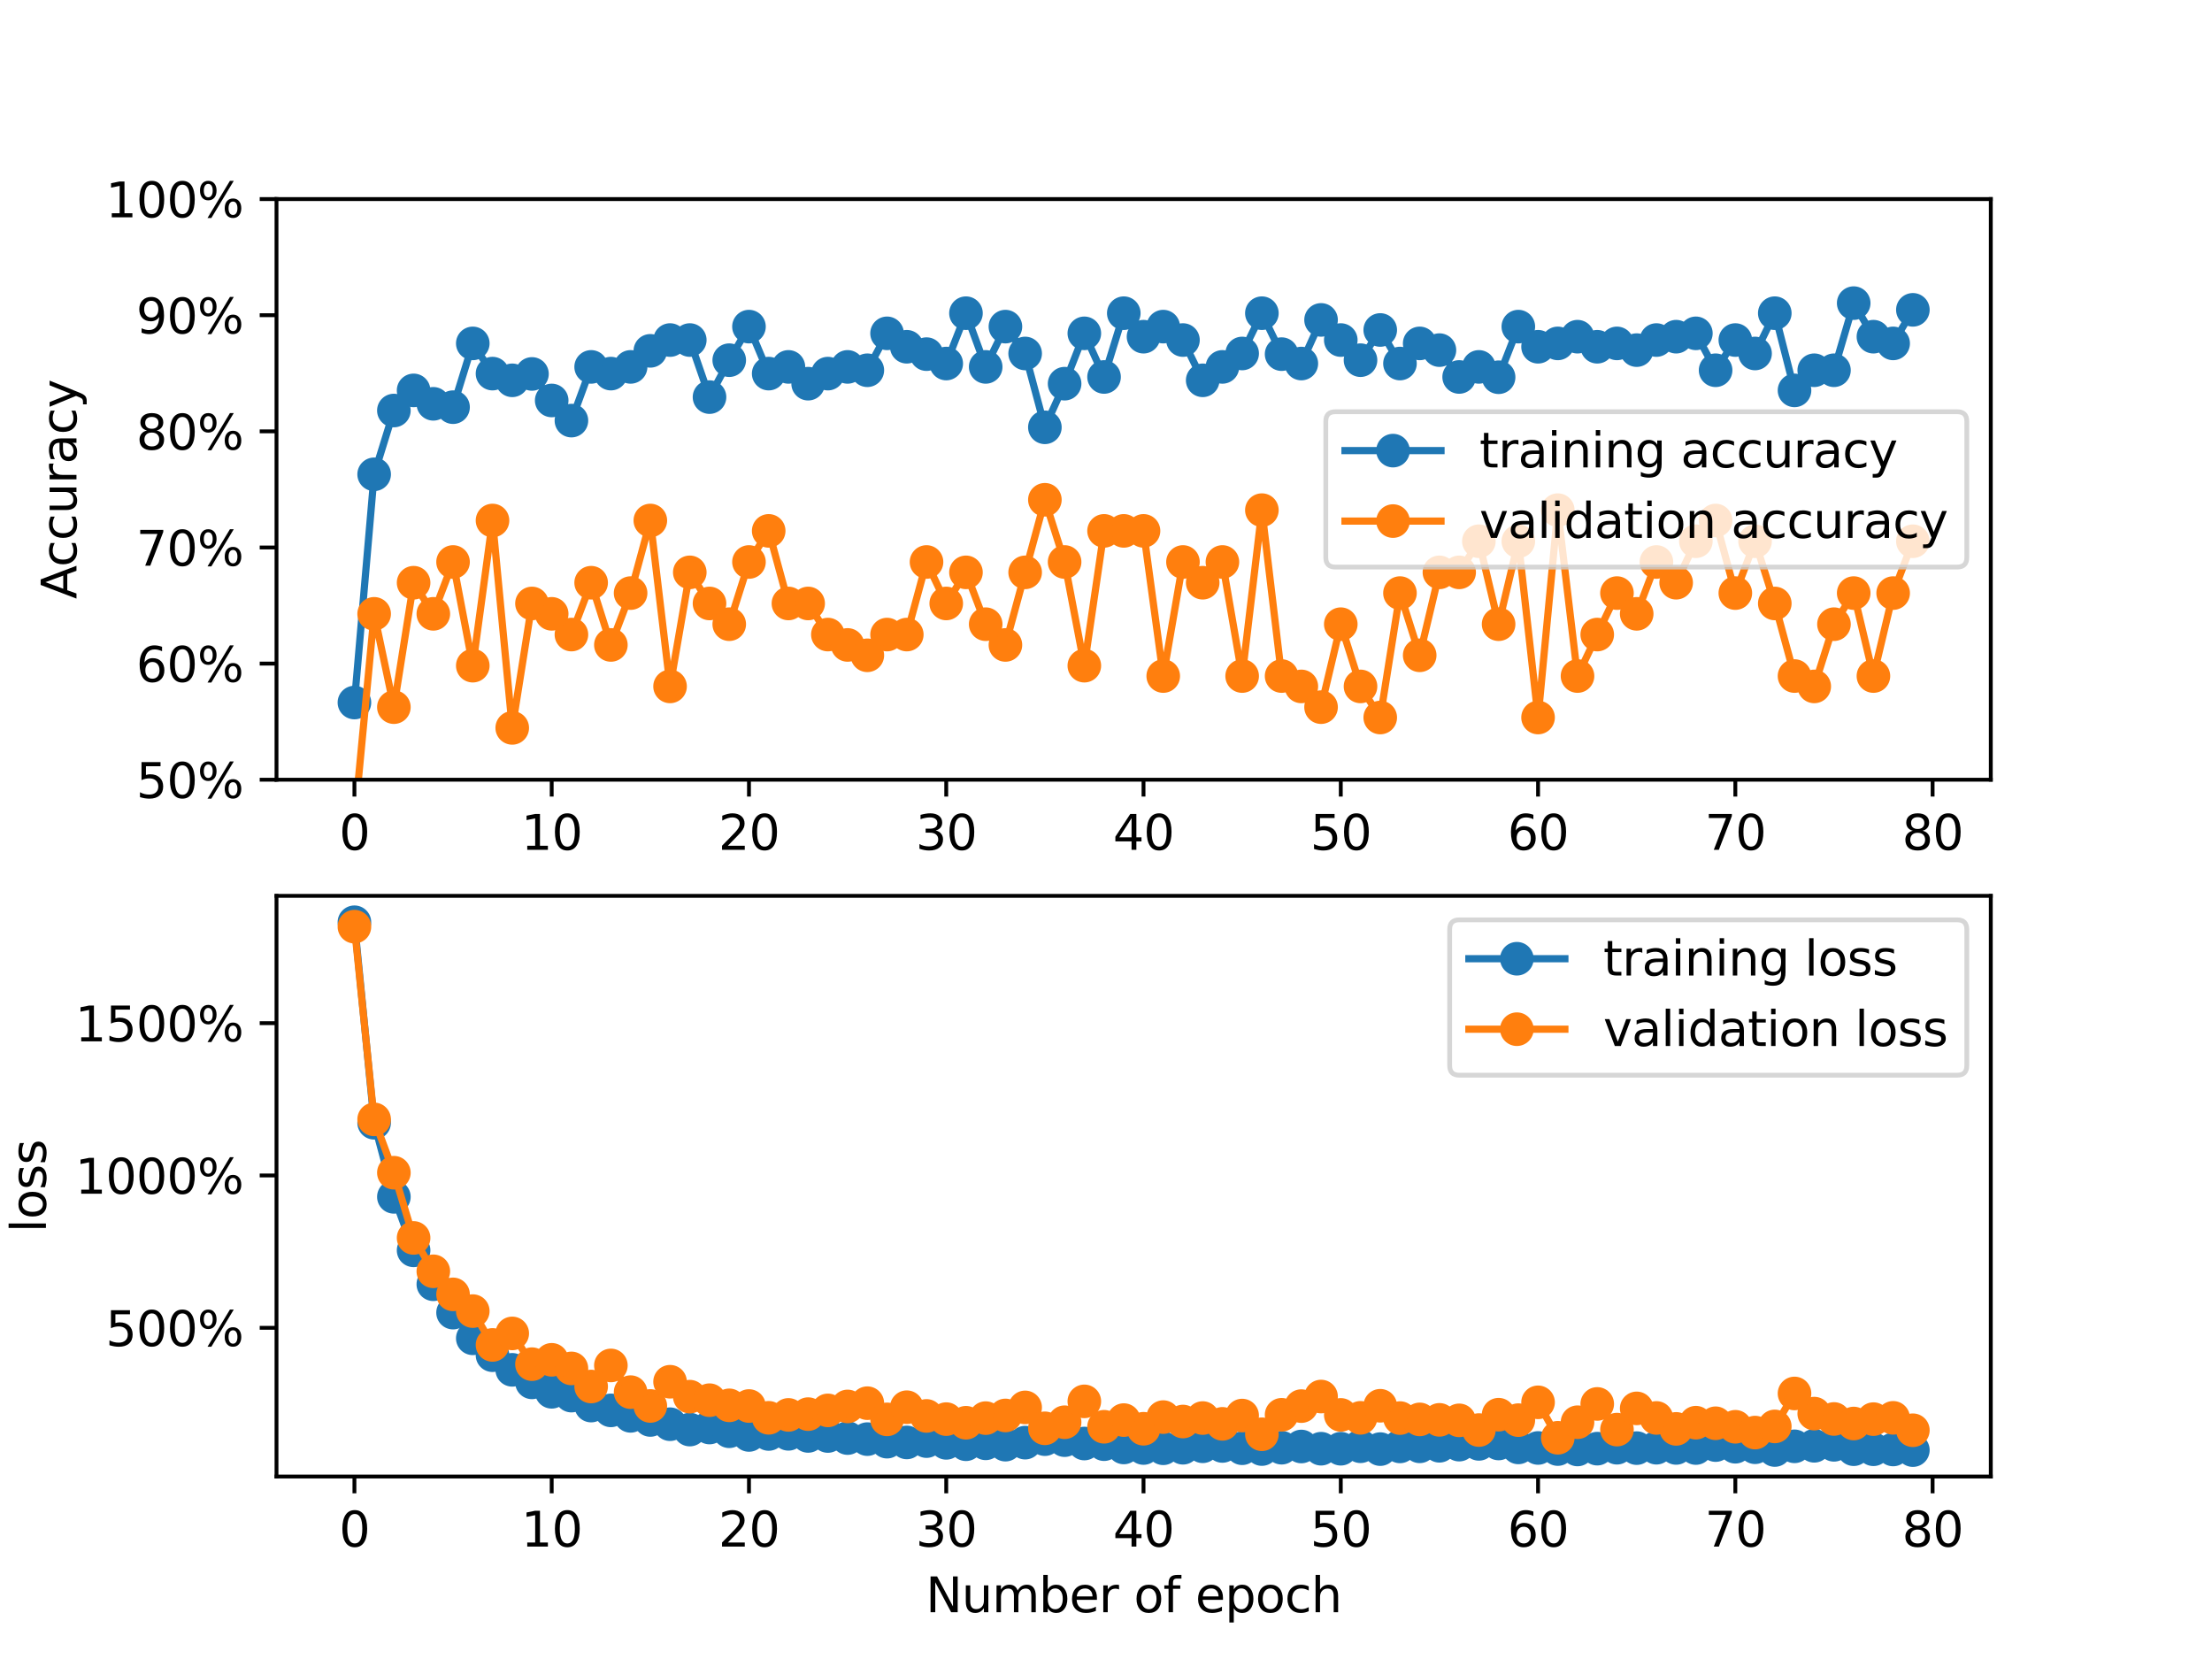 <?xml version="1.0" encoding="utf-8" standalone="no"?>
<!DOCTYPE svg PUBLIC "-//W3C//DTD SVG 1.1//EN"
  "http://www.w3.org/Graphics/SVG/1.1/DTD/svg11.dtd">
<svg xmlns:xlink="http://www.w3.org/1999/xlink" width="460.8pt" height="345.6pt" viewBox="0 0 460.8 345.6" xmlns="http://www.w3.org/2000/svg" version="1.1">
 <defs>
  <style type="text/css">*{stroke-linejoin: round; stroke-linecap: butt}</style>
 </defs>
 <g id="figure_1">
  <g id="patch_1">
   <path d="M 0 345.6 
L 460.8 345.6 
L 460.8 0 
L 0 0 
z
" style="fill: #ffffff"/>
  </g>
  <g id="axes_1">
   <g id="patch_2">
    <path d="M 57.6 162.432 
L 414.72 162.432 
L 414.72 41.472 
L 57.6 41.472 
z
" style="fill: #ffffff"/>
   </g>
   <g id="matplotlib.axis_1">
    <g id="xtick_1">
     <g id="line2d_1">
      <defs>
       <path id="ma046555056" d="M 0 0 
L 0 3.5 
" style="stroke: #000000; stroke-width: 0.8"/>
      </defs>
      <g>
       <use xlink:href="#ma046555056" x="73.833" y="162.432" style="stroke: #000000; stroke-width: 0.8"/>
      </g>
     </g>
     <g id="text_1">
      <!-- 0 -->
      <g transform="translate(70.651 177.03) scale(0.1 -0.1)">
       <defs>
        <path id="DejaVuSans-30" d="M 2034 4250 
Q 1547 4250 1301 3770 
Q 1056 3291 1056 2328 
Q 1056 1369 1301 889 
Q 1547 409 2034 409 
Q 2525 409 2770 889 
Q 3016 1369 3016 2328 
Q 3016 3291 2770 3770 
Q 2525 4250 2034 4250 
z
M 2034 4750 
Q 2819 4750 3233 4129 
Q 3647 3509 3647 2328 
Q 3647 1150 3233 529 
Q 2819 -91 2034 -91 
Q 1250 -91 836 529 
Q 422 1150 422 2328 
Q 422 3509 836 4129 
Q 1250 4750 2034 4750 
z
" transform="scale(0.016)"/>
       </defs>
       <use xlink:href="#DejaVuSans-30"/>
      </g>
     </g>
    </g>
    <g id="xtick_2">
     <g id="line2d_2">
      <g>
       <use xlink:href="#ma046555056" x="114.928" y="162.432" style="stroke: #000000; stroke-width: 0.8"/>
      </g>
     </g>
     <g id="text_2">
      <!-- 10 -->
      <g transform="translate(108.566 177.03) scale(0.1 -0.1)">
       <defs>
        <path id="DejaVuSans-31" d="M 794 531 
L 1825 531 
L 1825 4091 
L 703 3866 
L 703 4441 
L 1819 4666 
L 2450 4666 
L 2450 531 
L 3481 531 
L 3481 0 
L 794 0 
L 794 531 
z
" transform="scale(0.016)"/>
       </defs>
       <use xlink:href="#DejaVuSans-31"/>
       <use xlink:href="#DejaVuSans-30" x="63.623"/>
      </g>
     </g>
    </g>
    <g id="xtick_3">
     <g id="line2d_3">
      <g>
       <use xlink:href="#ma046555056" x="156.024" y="162.432" style="stroke: #000000; stroke-width: 0.8"/>
      </g>
     </g>
     <g id="text_3">
      <!-- 20 -->
      <g transform="translate(149.661 177.03) scale(0.1 -0.1)">
       <defs>
        <path id="DejaVuSans-32" d="M 1228 531 
L 3431 531 
L 3431 0 
L 469 0 
L 469 531 
Q 828 903 1448 1529 
Q 2069 2156 2228 2338 
Q 2531 2678 2651 2914 
Q 2772 3150 2772 3378 
Q 2772 3750 2511 3984 
Q 2250 4219 1831 4219 
Q 1534 4219 1204 4116 
Q 875 4013 500 3803 
L 500 4441 
Q 881 4594 1212 4672 
Q 1544 4750 1819 4750 
Q 2544 4750 2975 4387 
Q 3406 4025 3406 3419 
Q 3406 3131 3298 2873 
Q 3191 2616 2906 2266 
Q 2828 2175 2409 1742 
Q 1991 1309 1228 531 
z
" transform="scale(0.016)"/>
       </defs>
       <use xlink:href="#DejaVuSans-32"/>
       <use xlink:href="#DejaVuSans-30" x="63.623"/>
      </g>
     </g>
    </g>
    <g id="xtick_4">
     <g id="line2d_4">
      <g>
       <use xlink:href="#ma046555056" x="197.119" y="162.432" style="stroke: #000000; stroke-width: 0.8"/>
      </g>
     </g>
     <g id="text_4">
      <!-- 30 -->
      <g transform="translate(190.757 177.03) scale(0.1 -0.1)">
       <defs>
        <path id="DejaVuSans-33" d="M 2597 2516 
Q 3050 2419 3304 2112 
Q 3559 1806 3559 1356 
Q 3559 666 3084 287 
Q 2609 -91 1734 -91 
Q 1441 -91 1130 -33 
Q 819 25 488 141 
L 488 750 
Q 750 597 1062 519 
Q 1375 441 1716 441 
Q 2309 441 2620 675 
Q 2931 909 2931 1356 
Q 2931 1769 2642 2001 
Q 2353 2234 1838 2234 
L 1294 2234 
L 1294 2753 
L 1863 2753 
Q 2328 2753 2575 2939 
Q 2822 3125 2822 3475 
Q 2822 3834 2567 4026 
Q 2313 4219 1838 4219 
Q 1578 4219 1281 4162 
Q 984 4106 628 3988 
L 628 4550 
Q 988 4650 1302 4700 
Q 1616 4750 1894 4750 
Q 2613 4750 3031 4423 
Q 3450 4097 3450 3541 
Q 3450 3153 3228 2886 
Q 3006 2619 2597 2516 
z
" transform="scale(0.016)"/>
       </defs>
       <use xlink:href="#DejaVuSans-33"/>
       <use xlink:href="#DejaVuSans-30" x="63.623"/>
      </g>
     </g>
    </g>
    <g id="xtick_5">
     <g id="line2d_5">
      <g>
       <use xlink:href="#ma046555056" x="238.215" y="162.432" style="stroke: #000000; stroke-width: 0.8"/>
      </g>
     </g>
     <g id="text_5">
      <!-- 40 -->
      <g transform="translate(231.852 177.03) scale(0.1 -0.1)">
       <defs>
        <path id="DejaVuSans-34" d="M 2419 4116 
L 825 1625 
L 2419 1625 
L 2419 4116 
z
M 2253 4666 
L 3047 4666 
L 3047 1625 
L 3713 1625 
L 3713 1100 
L 3047 1100 
L 3047 0 
L 2419 0 
L 2419 1100 
L 313 1100 
L 313 1709 
L 2253 4666 
z
" transform="scale(0.016)"/>
       </defs>
       <use xlink:href="#DejaVuSans-34"/>
       <use xlink:href="#DejaVuSans-30" x="63.623"/>
      </g>
     </g>
    </g>
    <g id="xtick_6">
     <g id="line2d_6">
      <g>
       <use xlink:href="#ma046555056" x="279.31" y="162.432" style="stroke: #000000; stroke-width: 0.8"/>
      </g>
     </g>
     <g id="text_6">
      <!-- 50 -->
      <g transform="translate(272.948 177.03) scale(0.1 -0.1)">
       <defs>
        <path id="DejaVuSans-35" d="M 691 4666 
L 3169 4666 
L 3169 4134 
L 1269 4134 
L 1269 2991 
Q 1406 3038 1543 3061 
Q 1681 3084 1819 3084 
Q 2600 3084 3056 2656 
Q 3513 2228 3513 1497 
Q 3513 744 3044 326 
Q 2575 -91 1722 -91 
Q 1428 -91 1123 -41 
Q 819 9 494 109 
L 494 744 
Q 775 591 1075 516 
Q 1375 441 1709 441 
Q 2250 441 2565 725 
Q 2881 1009 2881 1497 
Q 2881 1984 2565 2268 
Q 2250 2553 1709 2553 
Q 1456 2553 1204 2497 
Q 953 2441 691 2322 
L 691 4666 
z
" transform="scale(0.016)"/>
       </defs>
       <use xlink:href="#DejaVuSans-35"/>
       <use xlink:href="#DejaVuSans-30" x="63.623"/>
      </g>
     </g>
    </g>
    <g id="xtick_7">
     <g id="line2d_7">
      <g>
       <use xlink:href="#ma046555056" x="320.406" y="162.432" style="stroke: #000000; stroke-width: 0.8"/>
      </g>
     </g>
     <g id="text_7">
      <!-- 60 -->
      <g transform="translate(314.043 177.03) scale(0.1 -0.1)">
       <defs>
        <path id="DejaVuSans-36" d="M 2113 2584 
Q 1688 2584 1439 2293 
Q 1191 2003 1191 1497 
Q 1191 994 1439 701 
Q 1688 409 2113 409 
Q 2538 409 2786 701 
Q 3034 994 3034 1497 
Q 3034 2003 2786 2293 
Q 2538 2584 2113 2584 
z
M 3366 4563 
L 3366 3988 
Q 3128 4100 2886 4159 
Q 2644 4219 2406 4219 
Q 1781 4219 1451 3797 
Q 1122 3375 1075 2522 
Q 1259 2794 1537 2939 
Q 1816 3084 2150 3084 
Q 2853 3084 3261 2657 
Q 3669 2231 3669 1497 
Q 3669 778 3244 343 
Q 2819 -91 2113 -91 
Q 1303 -91 875 529 
Q 447 1150 447 2328 
Q 447 3434 972 4092 
Q 1497 4750 2381 4750 
Q 2619 4750 2861 4703 
Q 3103 4656 3366 4563 
z
" transform="scale(0.016)"/>
       </defs>
       <use xlink:href="#DejaVuSans-36"/>
       <use xlink:href="#DejaVuSans-30" x="63.623"/>
      </g>
     </g>
    </g>
    <g id="xtick_8">
     <g id="line2d_8">
      <g>
       <use xlink:href="#ma046555056" x="361.501" y="162.432" style="stroke: #000000; stroke-width: 0.8"/>
      </g>
     </g>
     <g id="text_8">
      <!-- 70 -->
      <g transform="translate(355.139 177.03) scale(0.1 -0.1)">
       <defs>
        <path id="DejaVuSans-37" d="M 525 4666 
L 3525 4666 
L 3525 4397 
L 1831 0 
L 1172 0 
L 2766 4134 
L 525 4134 
L 525 4666 
z
" transform="scale(0.016)"/>
       </defs>
       <use xlink:href="#DejaVuSans-37"/>
       <use xlink:href="#DejaVuSans-30" x="63.623"/>
      </g>
     </g>
    </g>
    <g id="xtick_9">
     <g id="line2d_9">
      <g>
       <use xlink:href="#ma046555056" x="402.597" y="162.432" style="stroke: #000000; stroke-width: 0.8"/>
      </g>
     </g>
     <g id="text_9">
      <!-- 80 -->
      <g transform="translate(396.234 177.03) scale(0.1 -0.1)">
       <defs>
        <path id="DejaVuSans-38" d="M 2034 2216 
Q 1584 2216 1326 1975 
Q 1069 1734 1069 1313 
Q 1069 891 1326 650 
Q 1584 409 2034 409 
Q 2484 409 2743 651 
Q 3003 894 3003 1313 
Q 3003 1734 2745 1975 
Q 2488 2216 2034 2216 
z
M 1403 2484 
Q 997 2584 770 2862 
Q 544 3141 544 3541 
Q 544 4100 942 4425 
Q 1341 4750 2034 4750 
Q 2731 4750 3128 4425 
Q 3525 4100 3525 3541 
Q 3525 3141 3298 2862 
Q 3072 2584 2669 2484 
Q 3125 2378 3379 2068 
Q 3634 1759 3634 1313 
Q 3634 634 3220 271 
Q 2806 -91 2034 -91 
Q 1263 -91 848 271 
Q 434 634 434 1313 
Q 434 1759 690 2068 
Q 947 2378 1403 2484 
z
M 1172 3481 
Q 1172 3119 1398 2916 
Q 1625 2713 2034 2713 
Q 2441 2713 2670 2916 
Q 2900 3119 2900 3481 
Q 2900 3844 2670 4047 
Q 2441 4250 2034 4250 
Q 1625 4250 1398 4047 
Q 1172 3844 1172 3481 
z
" transform="scale(0.016)"/>
       </defs>
       <use xlink:href="#DejaVuSans-38"/>
       <use xlink:href="#DejaVuSans-30" x="63.623"/>
      </g>
     </g>
    </g>
   </g>
   <g id="matplotlib.axis_2">
    <g id="ytick_1">
     <g id="line2d_10">
      <defs>
       <path id="m470279c98c" d="M 0 0 
L -3.5 0 
" style="stroke: #000000; stroke-width: 0.8"/>
      </defs>
      <g>
       <use xlink:href="#m470279c98c" x="57.6" y="162.432" style="stroke: #000000; stroke-width: 0.8"/>
      </g>
     </g>
     <g id="text_10">
      <!-- 50% -->
      <g transform="translate(28.373 166.231) scale(0.1 -0.1)">
       <defs>
        <path id="DejaVuSans-25" d="M 4653 2053 
Q 4381 2053 4226 1822 
Q 4072 1591 4072 1178 
Q 4072 772 4226 539 
Q 4381 306 4653 306 
Q 4919 306 5073 539 
Q 5228 772 5228 1178 
Q 5228 1588 5073 1820 
Q 4919 2053 4653 2053 
z
M 4653 2450 
Q 5147 2450 5437 2106 
Q 5728 1763 5728 1178 
Q 5728 594 5436 251 
Q 5144 -91 4653 -91 
Q 4153 -91 3862 251 
Q 3572 594 3572 1178 
Q 3572 1766 3864 2108 
Q 4156 2450 4653 2450 
z
M 1428 4353 
Q 1159 4353 1004 4120 
Q 850 3888 850 3481 
Q 850 3069 1003 2837 
Q 1156 2606 1428 2606 
Q 1700 2606 1854 2837 
Q 2009 3069 2009 3481 
Q 2009 3884 1853 4118 
Q 1697 4353 1428 4353 
z
M 4250 4750 
L 4750 4750 
L 1831 -91 
L 1331 -91 
L 4250 4750 
z
M 1428 4750 
Q 1922 4750 2215 4408 
Q 2509 4066 2509 3481 
Q 2509 2891 2217 2550 
Q 1925 2209 1428 2209 
Q 931 2209 642 2551 
Q 353 2894 353 3481 
Q 353 4063 643 4406 
Q 934 4750 1428 4750 
z
" transform="scale(0.016)"/>
       </defs>
       <use xlink:href="#DejaVuSans-35"/>
       <use xlink:href="#DejaVuSans-30" x="63.623"/>
       <use xlink:href="#DejaVuSans-25" x="127.246"/>
      </g>
     </g>
    </g>
    <g id="ytick_2">
     <g id="line2d_11">
      <g>
       <use xlink:href="#m470279c98c" x="57.6" y="138.24" style="stroke: #000000; stroke-width: 0.8"/>
      </g>
     </g>
     <g id="text_11">
      <!-- 60% -->
      <g transform="translate(28.373 142.039) scale(0.1 -0.1)">
       <use xlink:href="#DejaVuSans-36"/>
       <use xlink:href="#DejaVuSans-30" x="63.623"/>
       <use xlink:href="#DejaVuSans-25" x="127.246"/>
      </g>
     </g>
    </g>
    <g id="ytick_3">
     <g id="line2d_12">
      <g>
       <use xlink:href="#m470279c98c" x="57.6" y="114.048" style="stroke: #000000; stroke-width: 0.8"/>
      </g>
     </g>
     <g id="text_12">
      <!-- 70% -->
      <g transform="translate(28.373 117.847) scale(0.1 -0.1)">
       <use xlink:href="#DejaVuSans-37"/>
       <use xlink:href="#DejaVuSans-30" x="63.623"/>
       <use xlink:href="#DejaVuSans-25" x="127.246"/>
      </g>
     </g>
    </g>
    <g id="ytick_4">
     <g id="line2d_13">
      <g>
       <use xlink:href="#m470279c98c" x="57.6" y="89.856" style="stroke: #000000; stroke-width: 0.8"/>
      </g>
     </g>
     <g id="text_13">
      <!-- 80% -->
      <g transform="translate(28.373 93.655) scale(0.1 -0.1)">
       <use xlink:href="#DejaVuSans-38"/>
       <use xlink:href="#DejaVuSans-30" x="63.623"/>
       <use xlink:href="#DejaVuSans-25" x="127.246"/>
      </g>
     </g>
    </g>
    <g id="ytick_5">
     <g id="line2d_14">
      <g>
       <use xlink:href="#m470279c98c" x="57.6" y="65.664" style="stroke: #000000; stroke-width: 0.8"/>
      </g>
     </g>
     <g id="text_14">
      <!-- 90% -->
      <g transform="translate(28.373 69.463) scale(0.1 -0.1)">
       <defs>
        <path id="DejaVuSans-39" d="M 703 97 
L 703 672 
Q 941 559 1184 500 
Q 1428 441 1663 441 
Q 2288 441 2617 861 
Q 2947 1281 2994 2138 
Q 2813 1869 2534 1725 
Q 2256 1581 1919 1581 
Q 1219 1581 811 2004 
Q 403 2428 403 3163 
Q 403 3881 828 4315 
Q 1253 4750 1959 4750 
Q 2769 4750 3195 4129 
Q 3622 3509 3622 2328 
Q 3622 1225 3098 567 
Q 2575 -91 1691 -91 
Q 1453 -91 1209 -44 
Q 966 3 703 97 
z
M 1959 2075 
Q 2384 2075 2632 2365 
Q 2881 2656 2881 3163 
Q 2881 3666 2632 3958 
Q 2384 4250 1959 4250 
Q 1534 4250 1286 3958 
Q 1038 3666 1038 3163 
Q 1038 2656 1286 2365 
Q 1534 2075 1959 2075 
z
" transform="scale(0.016)"/>
       </defs>
       <use xlink:href="#DejaVuSans-39"/>
       <use xlink:href="#DejaVuSans-30" x="63.623"/>
       <use xlink:href="#DejaVuSans-25" x="127.246"/>
      </g>
     </g>
    </g>
    <g id="ytick_6">
     <g id="line2d_15">
      <g>
       <use xlink:href="#m470279c98c" x="57.6" y="41.472" style="stroke: #000000; stroke-width: 0.8"/>
      </g>
     </g>
     <g id="text_15">
      <!-- 100% -->
      <g transform="translate(22.011 45.271) scale(0.1 -0.1)">
       <use xlink:href="#DejaVuSans-31"/>
       <use xlink:href="#DejaVuSans-30" x="63.623"/>
       <use xlink:href="#DejaVuSans-30" x="127.246"/>
       <use xlink:href="#DejaVuSans-25" x="190.869"/>
      </g>
     </g>
    </g>
    <g id="text_16">
     <!-- Accuracy -->
     <g transform="translate(15.931 124.78) rotate(-90) scale(0.1 -0.1)">
      <defs>
       <path id="DejaVuSans-41" d="M 2188 4044 
L 1331 1722 
L 3047 1722 
L 2188 4044 
z
M 1831 4666 
L 2547 4666 
L 4325 0 
L 3669 0 
L 3244 1197 
L 1141 1197 
L 716 0 
L 50 0 
L 1831 4666 
z
" transform="scale(0.016)"/>
       <path id="DejaVuSans-63" d="M 3122 3366 
L 3122 2828 
Q 2878 2963 2633 3030 
Q 2388 3097 2138 3097 
Q 1578 3097 1268 2742 
Q 959 2388 959 1747 
Q 959 1106 1268 751 
Q 1578 397 2138 397 
Q 2388 397 2633 464 
Q 2878 531 3122 666 
L 3122 134 
Q 2881 22 2623 -34 
Q 2366 -91 2075 -91 
Q 1284 -91 818 406 
Q 353 903 353 1747 
Q 353 2603 823 3093 
Q 1294 3584 2113 3584 
Q 2378 3584 2631 3529 
Q 2884 3475 3122 3366 
z
" transform="scale(0.016)"/>
       <path id="DejaVuSans-75" d="M 544 1381 
L 544 3500 
L 1119 3500 
L 1119 1403 
Q 1119 906 1312 657 
Q 1506 409 1894 409 
Q 2359 409 2629 706 
Q 2900 1003 2900 1516 
L 2900 3500 
L 3475 3500 
L 3475 0 
L 2900 0 
L 2900 538 
Q 2691 219 2414 64 
Q 2138 -91 1772 -91 
Q 1169 -91 856 284 
Q 544 659 544 1381 
z
M 1991 3584 
L 1991 3584 
z
" transform="scale(0.016)"/>
       <path id="DejaVuSans-72" d="M 2631 2963 
Q 2534 3019 2420 3045 
Q 2306 3072 2169 3072 
Q 1681 3072 1420 2755 
Q 1159 2438 1159 1844 
L 1159 0 
L 581 0 
L 581 3500 
L 1159 3500 
L 1159 2956 
Q 1341 3275 1631 3429 
Q 1922 3584 2338 3584 
Q 2397 3584 2469 3576 
Q 2541 3569 2628 3553 
L 2631 2963 
z
" transform="scale(0.016)"/>
       <path id="DejaVuSans-61" d="M 2194 1759 
Q 1497 1759 1228 1600 
Q 959 1441 959 1056 
Q 959 750 1161 570 
Q 1363 391 1709 391 
Q 2188 391 2477 730 
Q 2766 1069 2766 1631 
L 2766 1759 
L 2194 1759 
z
M 3341 1997 
L 3341 0 
L 2766 0 
L 2766 531 
Q 2569 213 2275 61 
Q 1981 -91 1556 -91 
Q 1019 -91 701 211 
Q 384 513 384 1019 
Q 384 1609 779 1909 
Q 1175 2209 1959 2209 
L 2766 2209 
L 2766 2266 
Q 2766 2663 2505 2880 
Q 2244 3097 1772 3097 
Q 1472 3097 1187 3025 
Q 903 2953 641 2809 
L 641 3341 
Q 956 3463 1253 3523 
Q 1550 3584 1831 3584 
Q 2591 3584 2966 3190 
Q 3341 2797 3341 1997 
z
" transform="scale(0.016)"/>
       <path id="DejaVuSans-79" d="M 2059 -325 
Q 1816 -950 1584 -1140 
Q 1353 -1331 966 -1331 
L 506 -1331 
L 506 -850 
L 844 -850 
Q 1081 -850 1212 -737 
Q 1344 -625 1503 -206 
L 1606 56 
L 191 3500 
L 800 3500 
L 1894 763 
L 2988 3500 
L 3597 3500 
L 2059 -325 
z
" transform="scale(0.016)"/>
      </defs>
      <use xlink:href="#DejaVuSans-41"/>
      <use xlink:href="#DejaVuSans-63" x="66.658"/>
      <use xlink:href="#DejaVuSans-63" x="121.639"/>
      <use xlink:href="#DejaVuSans-75" x="176.619"/>
      <use xlink:href="#DejaVuSans-72" x="239.998"/>
      <use xlink:href="#DejaVuSans-61" x="281.111"/>
      <use xlink:href="#DejaVuSans-63" x="342.391"/>
      <use xlink:href="#DejaVuSans-79" x="397.371"/>
     </g>
    </g>
   </g>
   <g id="line2d_16">
    <path d="M 73.833 146.351 
L 77.942 98.806 
L 82.052 85.521 
L 86.161 81.326 
L 90.271 84.123 
L 94.38 84.822 
L 98.49 71.537 
L 102.6 77.83 
L 106.709 79.228 
L 110.819 77.897 
L 114.928 83.423 
L 119.038 87.619 
L 123.147 76.432 
L 127.257 77.83 
L 131.366 76.432 
L 135.476 73.087 
L 139.586 70.838 
L 143.695 70.838 
L 147.805 82.724 
L 151.914 75.033 
L 156.024 68.041 
L 160.133 77.83 
L 164.243 76.432 
L 168.352 79.927 
L 172.462 77.83 
L 176.572 76.432 
L 180.681 77.131 
L 184.791 69.44 
L 188.9 72.236 
L 193.01 73.774 
L 197.119 75.732 
L 201.229 65.244 
L 205.338 76.432 
L 209.448 68.041 
L 213.557 73.635 
L 217.667 89.017 
L 221.777 79.927 
L 225.886 69.44 
L 229.996 78.529 
L 234.105 65.244 
L 238.215 70.139 
L 242.324 68.041 
L 246.434 70.838 
L 250.543 79.228 
L 254.653 76.432 
L 258.763 73.635 
L 262.872 65.244 
L 266.982 73.774 
L 271.091 75.732 
L 275.201 66.643 
L 279.31 70.838 
L 283.42 75.033 
L 287.529 68.74 
L 291.639 75.732 
L 295.748 71.537 
L 299.858 72.936 
L 303.968 78.529 
L 308.077 76.432 
L 312.187 78.585 
L 316.296 68.041 
L 320.406 72.236 
L 324.515 71.537 
L 328.625 70.139 
L 332.734 72.236 
L 336.844 71.537 
L 340.954 72.936 
L 345.063 70.838 
L 349.173 70.139 
L 353.282 69.44 
L 357.392 77.131 
L 361.501 70.838 
L 365.611 73.635 
L 369.72 65.244 
L 373.83 81.326 
L 377.94 77.131 
L 382.049 77.131 
L 386.159 63.147 
L 390.268 70.139 
L 394.378 71.537 
L 398.487 64.545 
" clip-path="url(#pc08d6df322)" style="fill: none; stroke: #1f77b4; stroke-width: 1.5; stroke-linecap: square"/>
    <defs>
     <path id="md5f80a4d19" d="M 0 3 
C 0.796 3 1.559 2.684 2.121 2.121 
C 2.684 1.559 3 0.796 3 0 
C 3 -0.796 2.684 -1.559 2.121 -2.121 
C 1.559 -2.684 0.796 -3 0 -3 
C -0.796 -3 -1.559 -2.684 -2.121 -2.121 
C -2.684 -1.559 -3 -0.796 -3 0 
C -3 0.796 -2.684 1.559 -2.121 2.121 
C -1.559 2.684 -0.796 3 0 3 
z
" style="stroke: #1f77b4"/>
    </defs>
    <g clip-path="url(#pc08d6df322)">
     <use xlink:href="#md5f80a4d19" x="73.833" y="146.351" style="fill: #1f77b4; stroke: #1f77b4"/>
     <use xlink:href="#md5f80a4d19" x="77.942" y="98.806" style="fill: #1f77b4; stroke: #1f77b4"/>
     <use xlink:href="#md5f80a4d19" x="82.052" y="85.521" style="fill: #1f77b4; stroke: #1f77b4"/>
     <use xlink:href="#md5f80a4d19" x="86.161" y="81.326" style="fill: #1f77b4; stroke: #1f77b4"/>
     <use xlink:href="#md5f80a4d19" x="90.271" y="84.123" style="fill: #1f77b4; stroke: #1f77b4"/>
     <use xlink:href="#md5f80a4d19" x="94.38" y="84.822" style="fill: #1f77b4; stroke: #1f77b4"/>
     <use xlink:href="#md5f80a4d19" x="98.49" y="71.537" style="fill: #1f77b4; stroke: #1f77b4"/>
     <use xlink:href="#md5f80a4d19" x="102.6" y="77.83" style="fill: #1f77b4; stroke: #1f77b4"/>
     <use xlink:href="#md5f80a4d19" x="106.709" y="79.228" style="fill: #1f77b4; stroke: #1f77b4"/>
     <use xlink:href="#md5f80a4d19" x="110.819" y="77.897" style="fill: #1f77b4; stroke: #1f77b4"/>
     <use xlink:href="#md5f80a4d19" x="114.928" y="83.423" style="fill: #1f77b4; stroke: #1f77b4"/>
     <use xlink:href="#md5f80a4d19" x="119.038" y="87.619" style="fill: #1f77b4; stroke: #1f77b4"/>
     <use xlink:href="#md5f80a4d19" x="123.147" y="76.432" style="fill: #1f77b4; stroke: #1f77b4"/>
     <use xlink:href="#md5f80a4d19" x="127.257" y="77.83" style="fill: #1f77b4; stroke: #1f77b4"/>
     <use xlink:href="#md5f80a4d19" x="131.366" y="76.432" style="fill: #1f77b4; stroke: #1f77b4"/>
     <use xlink:href="#md5f80a4d19" x="135.476" y="73.087" style="fill: #1f77b4; stroke: #1f77b4"/>
     <use xlink:href="#md5f80a4d19" x="139.586" y="70.838" style="fill: #1f77b4; stroke: #1f77b4"/>
     <use xlink:href="#md5f80a4d19" x="143.695" y="70.838" style="fill: #1f77b4; stroke: #1f77b4"/>
     <use xlink:href="#md5f80a4d19" x="147.805" y="82.724" style="fill: #1f77b4; stroke: #1f77b4"/>
     <use xlink:href="#md5f80a4d19" x="151.914" y="75.033" style="fill: #1f77b4; stroke: #1f77b4"/>
     <use xlink:href="#md5f80a4d19" x="156.024" y="68.041" style="fill: #1f77b4; stroke: #1f77b4"/>
     <use xlink:href="#md5f80a4d19" x="160.133" y="77.83" style="fill: #1f77b4; stroke: #1f77b4"/>
     <use xlink:href="#md5f80a4d19" x="164.243" y="76.432" style="fill: #1f77b4; stroke: #1f77b4"/>
     <use xlink:href="#md5f80a4d19" x="168.352" y="79.927" style="fill: #1f77b4; stroke: #1f77b4"/>
     <use xlink:href="#md5f80a4d19" x="172.462" y="77.83" style="fill: #1f77b4; stroke: #1f77b4"/>
     <use xlink:href="#md5f80a4d19" x="176.572" y="76.432" style="fill: #1f77b4; stroke: #1f77b4"/>
     <use xlink:href="#md5f80a4d19" x="180.681" y="77.131" style="fill: #1f77b4; stroke: #1f77b4"/>
     <use xlink:href="#md5f80a4d19" x="184.791" y="69.44" style="fill: #1f77b4; stroke: #1f77b4"/>
     <use xlink:href="#md5f80a4d19" x="188.9" y="72.236" style="fill: #1f77b4; stroke: #1f77b4"/>
     <use xlink:href="#md5f80a4d19" x="193.01" y="73.774" style="fill: #1f77b4; stroke: #1f77b4"/>
     <use xlink:href="#md5f80a4d19" x="197.119" y="75.732" style="fill: #1f77b4; stroke: #1f77b4"/>
     <use xlink:href="#md5f80a4d19" x="201.229" y="65.244" style="fill: #1f77b4; stroke: #1f77b4"/>
     <use xlink:href="#md5f80a4d19" x="205.338" y="76.432" style="fill: #1f77b4; stroke: #1f77b4"/>
     <use xlink:href="#md5f80a4d19" x="209.448" y="68.041" style="fill: #1f77b4; stroke: #1f77b4"/>
     <use xlink:href="#md5f80a4d19" x="213.557" y="73.635" style="fill: #1f77b4; stroke: #1f77b4"/>
     <use xlink:href="#md5f80a4d19" x="217.667" y="89.017" style="fill: #1f77b4; stroke: #1f77b4"/>
     <use xlink:href="#md5f80a4d19" x="221.777" y="79.927" style="fill: #1f77b4; stroke: #1f77b4"/>
     <use xlink:href="#md5f80a4d19" x="225.886" y="69.44" style="fill: #1f77b4; stroke: #1f77b4"/>
     <use xlink:href="#md5f80a4d19" x="229.996" y="78.529" style="fill: #1f77b4; stroke: #1f77b4"/>
     <use xlink:href="#md5f80a4d19" x="234.105" y="65.244" style="fill: #1f77b4; stroke: #1f77b4"/>
     <use xlink:href="#md5f80a4d19" x="238.215" y="70.139" style="fill: #1f77b4; stroke: #1f77b4"/>
     <use xlink:href="#md5f80a4d19" x="242.324" y="68.041" style="fill: #1f77b4; stroke: #1f77b4"/>
     <use xlink:href="#md5f80a4d19" x="246.434" y="70.838" style="fill: #1f77b4; stroke: #1f77b4"/>
     <use xlink:href="#md5f80a4d19" x="250.543" y="79.228" style="fill: #1f77b4; stroke: #1f77b4"/>
     <use xlink:href="#md5f80a4d19" x="254.653" y="76.432" style="fill: #1f77b4; stroke: #1f77b4"/>
     <use xlink:href="#md5f80a4d19" x="258.763" y="73.635" style="fill: #1f77b4; stroke: #1f77b4"/>
     <use xlink:href="#md5f80a4d19" x="262.872" y="65.244" style="fill: #1f77b4; stroke: #1f77b4"/>
     <use xlink:href="#md5f80a4d19" x="266.982" y="73.774" style="fill: #1f77b4; stroke: #1f77b4"/>
     <use xlink:href="#md5f80a4d19" x="271.091" y="75.732" style="fill: #1f77b4; stroke: #1f77b4"/>
     <use xlink:href="#md5f80a4d19" x="275.201" y="66.643" style="fill: #1f77b4; stroke: #1f77b4"/>
     <use xlink:href="#md5f80a4d19" x="279.31" y="70.838" style="fill: #1f77b4; stroke: #1f77b4"/>
     <use xlink:href="#md5f80a4d19" x="283.42" y="75.033" style="fill: #1f77b4; stroke: #1f77b4"/>
     <use xlink:href="#md5f80a4d19" x="287.529" y="68.74" style="fill: #1f77b4; stroke: #1f77b4"/>
     <use xlink:href="#md5f80a4d19" x="291.639" y="75.732" style="fill: #1f77b4; stroke: #1f77b4"/>
     <use xlink:href="#md5f80a4d19" x="295.748" y="71.537" style="fill: #1f77b4; stroke: #1f77b4"/>
     <use xlink:href="#md5f80a4d19" x="299.858" y="72.936" style="fill: #1f77b4; stroke: #1f77b4"/>
     <use xlink:href="#md5f80a4d19" x="303.968" y="78.529" style="fill: #1f77b4; stroke: #1f77b4"/>
     <use xlink:href="#md5f80a4d19" x="308.077" y="76.432" style="fill: #1f77b4; stroke: #1f77b4"/>
     <use xlink:href="#md5f80a4d19" x="312.187" y="78.585" style="fill: #1f77b4; stroke: #1f77b4"/>
     <use xlink:href="#md5f80a4d19" x="316.296" y="68.041" style="fill: #1f77b4; stroke: #1f77b4"/>
     <use xlink:href="#md5f80a4d19" x="320.406" y="72.236" style="fill: #1f77b4; stroke: #1f77b4"/>
     <use xlink:href="#md5f80a4d19" x="324.515" y="71.537" style="fill: #1f77b4; stroke: #1f77b4"/>
     <use xlink:href="#md5f80a4d19" x="328.625" y="70.139" style="fill: #1f77b4; stroke: #1f77b4"/>
     <use xlink:href="#md5f80a4d19" x="332.734" y="72.236" style="fill: #1f77b4; stroke: #1f77b4"/>
     <use xlink:href="#md5f80a4d19" x="336.844" y="71.537" style="fill: #1f77b4; stroke: #1f77b4"/>
     <use xlink:href="#md5f80a4d19" x="340.954" y="72.936" style="fill: #1f77b4; stroke: #1f77b4"/>
     <use xlink:href="#md5f80a4d19" x="345.063" y="70.838" style="fill: #1f77b4; stroke: #1f77b4"/>
     <use xlink:href="#md5f80a4d19" x="349.173" y="70.139" style="fill: #1f77b4; stroke: #1f77b4"/>
     <use xlink:href="#md5f80a4d19" x="353.282" y="69.44" style="fill: #1f77b4; stroke: #1f77b4"/>
     <use xlink:href="#md5f80a4d19" x="357.392" y="77.131" style="fill: #1f77b4; stroke: #1f77b4"/>
     <use xlink:href="#md5f80a4d19" x="361.501" y="70.838" style="fill: #1f77b4; stroke: #1f77b4"/>
     <use xlink:href="#md5f80a4d19" x="365.611" y="73.635" style="fill: #1f77b4; stroke: #1f77b4"/>
     <use xlink:href="#md5f80a4d19" x="369.72" y="65.244" style="fill: #1f77b4; stroke: #1f77b4"/>
     <use xlink:href="#md5f80a4d19" x="373.83" y="81.326" style="fill: #1f77b4; stroke: #1f77b4"/>
     <use xlink:href="#md5f80a4d19" x="377.94" y="77.131" style="fill: #1f77b4; stroke: #1f77b4"/>
     <use xlink:href="#md5f80a4d19" x="382.049" y="77.131" style="fill: #1f77b4; stroke: #1f77b4"/>
     <use xlink:href="#md5f80a4d19" x="386.159" y="63.147" style="fill: #1f77b4; stroke: #1f77b4"/>
     <use xlink:href="#md5f80a4d19" x="390.268" y="70.139" style="fill: #1f77b4; stroke: #1f77b4"/>
     <use xlink:href="#md5f80a4d19" x="394.378" y="71.537" style="fill: #1f77b4; stroke: #1f77b4"/>
     <use xlink:href="#md5f80a4d19" x="398.487" y="64.545" style="fill: #1f77b4; stroke: #1f77b4"/>
    </g>
   </g>
   <g id="line2d_17">
    <path d="M 73.833 171.072 
L 77.942 127.872 
L 82.052 147.312 
L 86.161 121.392 
L 90.271 127.872 
L 94.38 117.072 
L 98.49 138.672 
L 102.6 108.432 
L 106.709 151.632 
L 110.819 125.712 
L 114.928 127.872 
L 119.038 132.192 
L 123.147 121.392 
L 127.257 134.352 
L 131.366 123.552 
L 135.476 108.432 
L 139.586 142.992 
L 143.695 119.232 
L 147.805 125.712 
L 151.914 130.032 
L 156.024 117.072 
L 160.133 110.592 
L 164.243 125.712 
L 168.352 125.712 
L 172.462 132.192 
L 176.572 134.352 
L 180.681 136.512 
L 184.791 132.192 
L 188.9 132.192 
L 193.01 117.072 
L 197.119 125.712 
L 201.229 119.232 
L 205.338 130.032 
L 209.448 134.352 
L 213.557 119.232 
L 217.667 104.112 
L 221.777 117.072 
L 225.886 138.672 
L 229.996 110.592 
L 234.105 110.592 
L 238.215 110.592 
L 242.324 140.832 
L 246.434 117.072 
L 250.543 121.392 
L 254.653 117.072 
L 258.763 140.832 
L 262.872 106.272 
L 266.982 140.832 
L 271.091 142.992 
L 275.201 147.312 
L 279.31 130.032 
L 283.42 142.992 
L 287.529 149.472 
L 291.639 123.552 
L 295.748 136.512 
L 299.858 119.232 
L 303.968 119.232 
L 308.077 112.752 
L 312.187 130.032 
L 316.296 112.752 
L 320.406 149.472 
L 324.515 106.272 
L 328.625 140.832 
L 332.734 132.192 
L 336.844 123.552 
L 340.954 127.872 
L 345.063 117.072 
L 349.173 121.392 
L 353.282 112.752 
L 357.392 108.432 
L 361.501 123.552 
L 365.611 112.752 
L 369.72 125.712 
L 373.83 140.832 
L 377.94 142.992 
L 382.049 130.032 
L 386.159 123.552 
L 390.268 140.832 
L 394.378 123.552 
L 398.487 112.752 
" clip-path="url(#pc08d6df322)" style="fill: none; stroke: #ff7f0e; stroke-width: 1.5; stroke-linecap: square"/>
    <defs>
     <path id="md854c0269b" d="M 0 3 
C 0.796 3 1.559 2.684 2.121 2.121 
C 2.684 1.559 3 0.796 3 0 
C 3 -0.796 2.684 -1.559 2.121 -2.121 
C 1.559 -2.684 0.796 -3 0 -3 
C -0.796 -3 -1.559 -2.684 -2.121 -2.121 
C -2.684 -1.559 -3 -0.796 -3 0 
C -3 0.796 -2.684 1.559 -2.121 2.121 
C -1.559 2.684 -0.796 3 0 3 
z
" style="stroke: #ff7f0e"/>
    </defs>
    <g clip-path="url(#pc08d6df322)">
     <use xlink:href="#md854c0269b" x="73.833" y="171.072" style="fill: #ff7f0e; stroke: #ff7f0e"/>
     <use xlink:href="#md854c0269b" x="77.942" y="127.872" style="fill: #ff7f0e; stroke: #ff7f0e"/>
     <use xlink:href="#md854c0269b" x="82.052" y="147.312" style="fill: #ff7f0e; stroke: #ff7f0e"/>
     <use xlink:href="#md854c0269b" x="86.161" y="121.392" style="fill: #ff7f0e; stroke: #ff7f0e"/>
     <use xlink:href="#md854c0269b" x="90.271" y="127.872" style="fill: #ff7f0e; stroke: #ff7f0e"/>
     <use xlink:href="#md854c0269b" x="94.38" y="117.072" style="fill: #ff7f0e; stroke: #ff7f0e"/>
     <use xlink:href="#md854c0269b" x="98.49" y="138.672" style="fill: #ff7f0e; stroke: #ff7f0e"/>
     <use xlink:href="#md854c0269b" x="102.6" y="108.432" style="fill: #ff7f0e; stroke: #ff7f0e"/>
     <use xlink:href="#md854c0269b" x="106.709" y="151.632" style="fill: #ff7f0e; stroke: #ff7f0e"/>
     <use xlink:href="#md854c0269b" x="110.819" y="125.712" style="fill: #ff7f0e; stroke: #ff7f0e"/>
     <use xlink:href="#md854c0269b" x="114.928" y="127.872" style="fill: #ff7f0e; stroke: #ff7f0e"/>
     <use xlink:href="#md854c0269b" x="119.038" y="132.192" style="fill: #ff7f0e; stroke: #ff7f0e"/>
     <use xlink:href="#md854c0269b" x="123.147" y="121.392" style="fill: #ff7f0e; stroke: #ff7f0e"/>
     <use xlink:href="#md854c0269b" x="127.257" y="134.352" style="fill: #ff7f0e; stroke: #ff7f0e"/>
     <use xlink:href="#md854c0269b" x="131.366" y="123.552" style="fill: #ff7f0e; stroke: #ff7f0e"/>
     <use xlink:href="#md854c0269b" x="135.476" y="108.432" style="fill: #ff7f0e; stroke: #ff7f0e"/>
     <use xlink:href="#md854c0269b" x="139.586" y="142.992" style="fill: #ff7f0e; stroke: #ff7f0e"/>
     <use xlink:href="#md854c0269b" x="143.695" y="119.232" style="fill: #ff7f0e; stroke: #ff7f0e"/>
     <use xlink:href="#md854c0269b" x="147.805" y="125.712" style="fill: #ff7f0e; stroke: #ff7f0e"/>
     <use xlink:href="#md854c0269b" x="151.914" y="130.032" style="fill: #ff7f0e; stroke: #ff7f0e"/>
     <use xlink:href="#md854c0269b" x="156.024" y="117.072" style="fill: #ff7f0e; stroke: #ff7f0e"/>
     <use xlink:href="#md854c0269b" x="160.133" y="110.592" style="fill: #ff7f0e; stroke: #ff7f0e"/>
     <use xlink:href="#md854c0269b" x="164.243" y="125.712" style="fill: #ff7f0e; stroke: #ff7f0e"/>
     <use xlink:href="#md854c0269b" x="168.352" y="125.712" style="fill: #ff7f0e; stroke: #ff7f0e"/>
     <use xlink:href="#md854c0269b" x="172.462" y="132.192" style="fill: #ff7f0e; stroke: #ff7f0e"/>
     <use xlink:href="#md854c0269b" x="176.572" y="134.352" style="fill: #ff7f0e; stroke: #ff7f0e"/>
     <use xlink:href="#md854c0269b" x="180.681" y="136.512" style="fill: #ff7f0e; stroke: #ff7f0e"/>
     <use xlink:href="#md854c0269b" x="184.791" y="132.192" style="fill: #ff7f0e; stroke: #ff7f0e"/>
     <use xlink:href="#md854c0269b" x="188.9" y="132.192" style="fill: #ff7f0e; stroke: #ff7f0e"/>
     <use xlink:href="#md854c0269b" x="193.01" y="117.072" style="fill: #ff7f0e; stroke: #ff7f0e"/>
     <use xlink:href="#md854c0269b" x="197.119" y="125.712" style="fill: #ff7f0e; stroke: #ff7f0e"/>
     <use xlink:href="#md854c0269b" x="201.229" y="119.232" style="fill: #ff7f0e; stroke: #ff7f0e"/>
     <use xlink:href="#md854c0269b" x="205.338" y="130.032" style="fill: #ff7f0e; stroke: #ff7f0e"/>
     <use xlink:href="#md854c0269b" x="209.448" y="134.352" style="fill: #ff7f0e; stroke: #ff7f0e"/>
     <use xlink:href="#md854c0269b" x="213.557" y="119.232" style="fill: #ff7f0e; stroke: #ff7f0e"/>
     <use xlink:href="#md854c0269b" x="217.667" y="104.112" style="fill: #ff7f0e; stroke: #ff7f0e"/>
     <use xlink:href="#md854c0269b" x="221.777" y="117.072" style="fill: #ff7f0e; stroke: #ff7f0e"/>
     <use xlink:href="#md854c0269b" x="225.886" y="138.672" style="fill: #ff7f0e; stroke: #ff7f0e"/>
     <use xlink:href="#md854c0269b" x="229.996" y="110.592" style="fill: #ff7f0e; stroke: #ff7f0e"/>
     <use xlink:href="#md854c0269b" x="234.105" y="110.592" style="fill: #ff7f0e; stroke: #ff7f0e"/>
     <use xlink:href="#md854c0269b" x="238.215" y="110.592" style="fill: #ff7f0e; stroke: #ff7f0e"/>
     <use xlink:href="#md854c0269b" x="242.324" y="140.832" style="fill: #ff7f0e; stroke: #ff7f0e"/>
     <use xlink:href="#md854c0269b" x="246.434" y="117.072" style="fill: #ff7f0e; stroke: #ff7f0e"/>
     <use xlink:href="#md854c0269b" x="250.543" y="121.392" style="fill: #ff7f0e; stroke: #ff7f0e"/>
     <use xlink:href="#md854c0269b" x="254.653" y="117.072" style="fill: #ff7f0e; stroke: #ff7f0e"/>
     <use xlink:href="#md854c0269b" x="258.763" y="140.832" style="fill: #ff7f0e; stroke: #ff7f0e"/>
     <use xlink:href="#md854c0269b" x="262.872" y="106.272" style="fill: #ff7f0e; stroke: #ff7f0e"/>
     <use xlink:href="#md854c0269b" x="266.982" y="140.832" style="fill: #ff7f0e; stroke: #ff7f0e"/>
     <use xlink:href="#md854c0269b" x="271.091" y="142.992" style="fill: #ff7f0e; stroke: #ff7f0e"/>
     <use xlink:href="#md854c0269b" x="275.201" y="147.312" style="fill: #ff7f0e; stroke: #ff7f0e"/>
     <use xlink:href="#md854c0269b" x="279.31" y="130.032" style="fill: #ff7f0e; stroke: #ff7f0e"/>
     <use xlink:href="#md854c0269b" x="283.42" y="142.992" style="fill: #ff7f0e; stroke: #ff7f0e"/>
     <use xlink:href="#md854c0269b" x="287.529" y="149.472" style="fill: #ff7f0e; stroke: #ff7f0e"/>
     <use xlink:href="#md854c0269b" x="291.639" y="123.552" style="fill: #ff7f0e; stroke: #ff7f0e"/>
     <use xlink:href="#md854c0269b" x="295.748" y="136.512" style="fill: #ff7f0e; stroke: #ff7f0e"/>
     <use xlink:href="#md854c0269b" x="299.858" y="119.232" style="fill: #ff7f0e; stroke: #ff7f0e"/>
     <use xlink:href="#md854c0269b" x="303.968" y="119.232" style="fill: #ff7f0e; stroke: #ff7f0e"/>
     <use xlink:href="#md854c0269b" x="308.077" y="112.752" style="fill: #ff7f0e; stroke: #ff7f0e"/>
     <use xlink:href="#md854c0269b" x="312.187" y="130.032" style="fill: #ff7f0e; stroke: #ff7f0e"/>
     <use xlink:href="#md854c0269b" x="316.296" y="112.752" style="fill: #ff7f0e; stroke: #ff7f0e"/>
     <use xlink:href="#md854c0269b" x="320.406" y="149.472" style="fill: #ff7f0e; stroke: #ff7f0e"/>
     <use xlink:href="#md854c0269b" x="324.515" y="106.272" style="fill: #ff7f0e; stroke: #ff7f0e"/>
     <use xlink:href="#md854c0269b" x="328.625" y="140.832" style="fill: #ff7f0e; stroke: #ff7f0e"/>
     <use xlink:href="#md854c0269b" x="332.734" y="132.192" style="fill: #ff7f0e; stroke: #ff7f0e"/>
     <use xlink:href="#md854c0269b" x="336.844" y="123.552" style="fill: #ff7f0e; stroke: #ff7f0e"/>
     <use xlink:href="#md854c0269b" x="340.954" y="127.872" style="fill: #ff7f0e; stroke: #ff7f0e"/>
     <use xlink:href="#md854c0269b" x="345.063" y="117.072" style="fill: #ff7f0e; stroke: #ff7f0e"/>
     <use xlink:href="#md854c0269b" x="349.173" y="121.392" style="fill: #ff7f0e; stroke: #ff7f0e"/>
     <use xlink:href="#md854c0269b" x="353.282" y="112.752" style="fill: #ff7f0e; stroke: #ff7f0e"/>
     <use xlink:href="#md854c0269b" x="357.392" y="108.432" style="fill: #ff7f0e; stroke: #ff7f0e"/>
     <use xlink:href="#md854c0269b" x="361.501" y="123.552" style="fill: #ff7f0e; stroke: #ff7f0e"/>
     <use xlink:href="#md854c0269b" x="365.611" y="112.752" style="fill: #ff7f0e; stroke: #ff7f0e"/>
     <use xlink:href="#md854c0269b" x="369.72" y="125.712" style="fill: #ff7f0e; stroke: #ff7f0e"/>
     <use xlink:href="#md854c0269b" x="373.83" y="140.832" style="fill: #ff7f0e; stroke: #ff7f0e"/>
     <use xlink:href="#md854c0269b" x="377.94" y="142.992" style="fill: #ff7f0e; stroke: #ff7f0e"/>
     <use xlink:href="#md854c0269b" x="382.049" y="130.032" style="fill: #ff7f0e; stroke: #ff7f0e"/>
     <use xlink:href="#md854c0269b" x="386.159" y="123.552" style="fill: #ff7f0e; stroke: #ff7f0e"/>
     <use xlink:href="#md854c0269b" x="390.268" y="140.832" style="fill: #ff7f0e; stroke: #ff7f0e"/>
     <use xlink:href="#md854c0269b" x="394.378" y="123.552" style="fill: #ff7f0e; stroke: #ff7f0e"/>
     <use xlink:href="#md854c0269b" x="398.487" y="112.752" style="fill: #ff7f0e; stroke: #ff7f0e"/>
    </g>
   </g>
   <g id="patch_3">
    <path d="M 57.6 162.432 
L 57.6 41.472 
" style="fill: none; stroke: #000000; stroke-width: 0.8; stroke-linejoin: miter; stroke-linecap: square"/>
   </g>
   <g id="patch_4">
    <path d="M 414.72 162.432 
L 414.72 41.472 
" style="fill: none; stroke: #000000; stroke-width: 0.8; stroke-linejoin: miter; stroke-linecap: square"/>
   </g>
   <g id="patch_5">
    <path d="M 57.6 162.432 
L 414.72 162.432 
" style="fill: none; stroke: #000000; stroke-width: 0.8; stroke-linejoin: miter; stroke-linecap: square"/>
   </g>
   <g id="patch_6">
    <path d="M 57.6 41.472 
L 414.72 41.472 
" style="fill: none; stroke: #000000; stroke-width: 0.8; stroke-linejoin: miter; stroke-linecap: square"/>
   </g>
   <g id="legend_1">
    <g id="patch_7">
     <path d="M 278.189 118.13 
L 407.72 118.13 
Q 409.72 118.13 409.72 116.13 
L 409.72 87.774 
Q 409.72 85.774 407.72 85.774 
L 278.189 85.774 
Q 276.189 85.774 276.189 87.774 
L 276.189 116.13 
Q 276.189 118.13 278.189 118.13 
z
" style="fill: #ffffff; opacity: 0.8; stroke: #cccccc; stroke-linejoin: miter"/>
    </g>
    <g id="line2d_18">
     <path d="M 280.189 93.872 
L 290.189 93.872 
L 300.189 93.872 
" style="fill: none; stroke: #1f77b4; stroke-width: 1.5; stroke-linecap: square"/>
     <g>
      <use xlink:href="#md5f80a4d19" x="290.189" y="93.872" style="fill: #1f77b4; stroke: #1f77b4"/>
     </g>
    </g>
    <g id="text_17">
     <!-- training accuracy -->
     <g transform="translate(308.189 97.372) scale(0.1 -0.1)">
      <defs>
       <path id="DejaVuSans-74" d="M 1172 4494 
L 1172 3500 
L 2356 3500 
L 2356 3053 
L 1172 3053 
L 1172 1153 
Q 1172 725 1289 603 
Q 1406 481 1766 481 
L 2356 481 
L 2356 0 
L 1766 0 
Q 1100 0 847 248 
Q 594 497 594 1153 
L 594 3053 
L 172 3053 
L 172 3500 
L 594 3500 
L 594 4494 
L 1172 4494 
z
" transform="scale(0.016)"/>
       <path id="DejaVuSans-69" d="M 603 3500 
L 1178 3500 
L 1178 0 
L 603 0 
L 603 3500 
z
M 603 4863 
L 1178 4863 
L 1178 4134 
L 603 4134 
L 603 4863 
z
" transform="scale(0.016)"/>
       <path id="DejaVuSans-6e" d="M 3513 2113 
L 3513 0 
L 2938 0 
L 2938 2094 
Q 2938 2591 2744 2837 
Q 2550 3084 2163 3084 
Q 1697 3084 1428 2787 
Q 1159 2491 1159 1978 
L 1159 0 
L 581 0 
L 581 3500 
L 1159 3500 
L 1159 2956 
Q 1366 3272 1645 3428 
Q 1925 3584 2291 3584 
Q 2894 3584 3203 3211 
Q 3513 2838 3513 2113 
z
" transform="scale(0.016)"/>
       <path id="DejaVuSans-67" d="M 2906 1791 
Q 2906 2416 2648 2759 
Q 2391 3103 1925 3103 
Q 1463 3103 1205 2759 
Q 947 2416 947 1791 
Q 947 1169 1205 825 
Q 1463 481 1925 481 
Q 2391 481 2648 825 
Q 2906 1169 2906 1791 
z
M 3481 434 
Q 3481 -459 3084 -895 
Q 2688 -1331 1869 -1331 
Q 1566 -1331 1297 -1286 
Q 1028 -1241 775 -1147 
L 775 -588 
Q 1028 -725 1275 -790 
Q 1522 -856 1778 -856 
Q 2344 -856 2625 -561 
Q 2906 -266 2906 331 
L 2906 616 
Q 2728 306 2450 153 
Q 2172 0 1784 0 
Q 1141 0 747 490 
Q 353 981 353 1791 
Q 353 2603 747 3093 
Q 1141 3584 1784 3584 
Q 2172 3584 2450 3431 
Q 2728 3278 2906 2969 
L 2906 3500 
L 3481 3500 
L 3481 434 
z
" transform="scale(0.016)"/>
       <path id="DejaVuSans-20" transform="scale(0.016)"/>
      </defs>
      <use xlink:href="#DejaVuSans-74"/>
      <use xlink:href="#DejaVuSans-72" x="39.209"/>
      <use xlink:href="#DejaVuSans-61" x="80.322"/>
      <use xlink:href="#DejaVuSans-69" x="141.602"/>
      <use xlink:href="#DejaVuSans-6e" x="169.385"/>
      <use xlink:href="#DejaVuSans-69" x="232.764"/>
      <use xlink:href="#DejaVuSans-6e" x="260.547"/>
      <use xlink:href="#DejaVuSans-67" x="323.926"/>
      <use xlink:href="#DejaVuSans-20" x="387.402"/>
      <use xlink:href="#DejaVuSans-61" x="419.189"/>
      <use xlink:href="#DejaVuSans-63" x="480.469"/>
      <use xlink:href="#DejaVuSans-63" x="535.449"/>
      <use xlink:href="#DejaVuSans-75" x="590.43"/>
      <use xlink:href="#DejaVuSans-72" x="653.809"/>
      <use xlink:href="#DejaVuSans-61" x="694.922"/>
      <use xlink:href="#DejaVuSans-63" x="756.201"/>
      <use xlink:href="#DejaVuSans-79" x="811.182"/>
     </g>
    </g>
    <g id="line2d_19">
     <path d="M 280.189 108.55 
L 290.189 108.55 
L 300.189 108.55 
" style="fill: none; stroke: #ff7f0e; stroke-width: 1.5; stroke-linecap: square"/>
     <g>
      <use xlink:href="#md854c0269b" x="290.189" y="108.55" style="fill: #ff7f0e; stroke: #ff7f0e"/>
     </g>
    </g>
    <g id="text_18">
     <!-- validation accuracy -->
     <g transform="translate(308.189 112.05) scale(0.1 -0.1)">
      <defs>
       <path id="DejaVuSans-76" d="M 191 3500 
L 800 3500 
L 1894 563 
L 2988 3500 
L 3597 3500 
L 2284 0 
L 1503 0 
L 191 3500 
z
" transform="scale(0.016)"/>
       <path id="DejaVuSans-6c" d="M 603 4863 
L 1178 4863 
L 1178 0 
L 603 0 
L 603 4863 
z
" transform="scale(0.016)"/>
       <path id="DejaVuSans-64" d="M 2906 2969 
L 2906 4863 
L 3481 4863 
L 3481 0 
L 2906 0 
L 2906 525 
Q 2725 213 2448 61 
Q 2172 -91 1784 -91 
Q 1150 -91 751 415 
Q 353 922 353 1747 
Q 353 2572 751 3078 
Q 1150 3584 1784 3584 
Q 2172 3584 2448 3432 
Q 2725 3281 2906 2969 
z
M 947 1747 
Q 947 1113 1208 752 
Q 1469 391 1925 391 
Q 2381 391 2643 752 
Q 2906 1113 2906 1747 
Q 2906 2381 2643 2742 
Q 2381 3103 1925 3103 
Q 1469 3103 1208 2742 
Q 947 2381 947 1747 
z
" transform="scale(0.016)"/>
       <path id="DejaVuSans-6f" d="M 1959 3097 
Q 1497 3097 1228 2736 
Q 959 2375 959 1747 
Q 959 1119 1226 758 
Q 1494 397 1959 397 
Q 2419 397 2687 759 
Q 2956 1122 2956 1747 
Q 2956 2369 2687 2733 
Q 2419 3097 1959 3097 
z
M 1959 3584 
Q 2709 3584 3137 3096 
Q 3566 2609 3566 1747 
Q 3566 888 3137 398 
Q 2709 -91 1959 -91 
Q 1206 -91 779 398 
Q 353 888 353 1747 
Q 353 2609 779 3096 
Q 1206 3584 1959 3584 
z
" transform="scale(0.016)"/>
      </defs>
      <use xlink:href="#DejaVuSans-76"/>
      <use xlink:href="#DejaVuSans-61" x="59.18"/>
      <use xlink:href="#DejaVuSans-6c" x="120.459"/>
      <use xlink:href="#DejaVuSans-69" x="148.242"/>
      <use xlink:href="#DejaVuSans-64" x="176.025"/>
      <use xlink:href="#DejaVuSans-61" x="239.502"/>
      <use xlink:href="#DejaVuSans-74" x="300.781"/>
      <use xlink:href="#DejaVuSans-69" x="339.99"/>
      <use xlink:href="#DejaVuSans-6f" x="367.773"/>
      <use xlink:href="#DejaVuSans-6e" x="428.955"/>
      <use xlink:href="#DejaVuSans-20" x="492.334"/>
      <use xlink:href="#DejaVuSans-61" x="524.121"/>
      <use xlink:href="#DejaVuSans-63" x="585.4"/>
      <use xlink:href="#DejaVuSans-63" x="640.381"/>
      <use xlink:href="#DejaVuSans-75" x="695.361"/>
      <use xlink:href="#DejaVuSans-72" x="758.74"/>
      <use xlink:href="#DejaVuSans-61" x="799.854"/>
      <use xlink:href="#DejaVuSans-63" x="861.133"/>
      <use xlink:href="#DejaVuSans-79" x="916.113"/>
     </g>
    </g>
   </g>
  </g>
  <g id="axes_2">
   <g id="patch_8">
    <path d="M 57.6 307.584 
L 414.72 307.584 
L 414.72 186.624 
L 57.6 186.624 
z
" style="fill: #ffffff"/>
   </g>
   <g id="matplotlib.axis_3">
    <g id="xtick_10">
     <g id="line2d_20">
      <g>
       <use xlink:href="#ma046555056" x="73.833" y="307.584" style="stroke: #000000; stroke-width: 0.8"/>
      </g>
     </g>
     <g id="text_19">
      <!-- 0 -->
      <g transform="translate(70.651 322.182) scale(0.1 -0.1)">
       <use xlink:href="#DejaVuSans-30"/>
      </g>
     </g>
    </g>
    <g id="xtick_11">
     <g id="line2d_21">
      <g>
       <use xlink:href="#ma046555056" x="114.928" y="307.584" style="stroke: #000000; stroke-width: 0.8"/>
      </g>
     </g>
     <g id="text_20">
      <!-- 10 -->
      <g transform="translate(108.566 322.182) scale(0.1 -0.1)">
       <use xlink:href="#DejaVuSans-31"/>
       <use xlink:href="#DejaVuSans-30" x="63.623"/>
      </g>
     </g>
    </g>
    <g id="xtick_12">
     <g id="line2d_22">
      <g>
       <use xlink:href="#ma046555056" x="156.024" y="307.584" style="stroke: #000000; stroke-width: 0.8"/>
      </g>
     </g>
     <g id="text_21">
      <!-- 20 -->
      <g transform="translate(149.661 322.182) scale(0.1 -0.1)">
       <use xlink:href="#DejaVuSans-32"/>
       <use xlink:href="#DejaVuSans-30" x="63.623"/>
      </g>
     </g>
    </g>
    <g id="xtick_13">
     <g id="line2d_23">
      <g>
       <use xlink:href="#ma046555056" x="197.119" y="307.584" style="stroke: #000000; stroke-width: 0.8"/>
      </g>
     </g>
     <g id="text_22">
      <!-- 30 -->
      <g transform="translate(190.757 322.182) scale(0.1 -0.1)">
       <use xlink:href="#DejaVuSans-33"/>
       <use xlink:href="#DejaVuSans-30" x="63.623"/>
      </g>
     </g>
    </g>
    <g id="xtick_14">
     <g id="line2d_24">
      <g>
       <use xlink:href="#ma046555056" x="238.215" y="307.584" style="stroke: #000000; stroke-width: 0.8"/>
      </g>
     </g>
     <g id="text_23">
      <!-- 40 -->
      <g transform="translate(231.852 322.182) scale(0.1 -0.1)">
       <use xlink:href="#DejaVuSans-34"/>
       <use xlink:href="#DejaVuSans-30" x="63.623"/>
      </g>
     </g>
    </g>
    <g id="xtick_15">
     <g id="line2d_25">
      <g>
       <use xlink:href="#ma046555056" x="279.31" y="307.584" style="stroke: #000000; stroke-width: 0.8"/>
      </g>
     </g>
     <g id="text_24">
      <!-- 50 -->
      <g transform="translate(272.948 322.182) scale(0.1 -0.1)">
       <use xlink:href="#DejaVuSans-35"/>
       <use xlink:href="#DejaVuSans-30" x="63.623"/>
      </g>
     </g>
    </g>
    <g id="xtick_16">
     <g id="line2d_26">
      <g>
       <use xlink:href="#ma046555056" x="320.406" y="307.584" style="stroke: #000000; stroke-width: 0.8"/>
      </g>
     </g>
     <g id="text_25">
      <!-- 60 -->
      <g transform="translate(314.043 322.182) scale(0.1 -0.1)">
       <use xlink:href="#DejaVuSans-36"/>
       <use xlink:href="#DejaVuSans-30" x="63.623"/>
      </g>
     </g>
    </g>
    <g id="xtick_17">
     <g id="line2d_27">
      <g>
       <use xlink:href="#ma046555056" x="361.501" y="307.584" style="stroke: #000000; stroke-width: 0.8"/>
      </g>
     </g>
     <g id="text_26">
      <!-- 70 -->
      <g transform="translate(355.139 322.182) scale(0.1 -0.1)">
       <use xlink:href="#DejaVuSans-37"/>
       <use xlink:href="#DejaVuSans-30" x="63.623"/>
      </g>
     </g>
    </g>
    <g id="xtick_18">
     <g id="line2d_28">
      <g>
       <use xlink:href="#ma046555056" x="402.597" y="307.584" style="stroke: #000000; stroke-width: 0.8"/>
      </g>
     </g>
     <g id="text_27">
      <!-- 80 -->
      <g transform="translate(396.234 322.182) scale(0.1 -0.1)">
       <use xlink:href="#DejaVuSans-38"/>
       <use xlink:href="#DejaVuSans-30" x="63.623"/>
      </g>
     </g>
    </g>
    <g id="text_28">
     <!-- Number of epoch -->
     <g transform="translate(192.848 335.861) scale(0.1 -0.1)">
      <defs>
       <path id="DejaVuSans-4e" d="M 628 4666 
L 1478 4666 
L 3547 763 
L 3547 4666 
L 4159 4666 
L 4159 0 
L 3309 0 
L 1241 3903 
L 1241 0 
L 628 0 
L 628 4666 
z
" transform="scale(0.016)"/>
       <path id="DejaVuSans-6d" d="M 3328 2828 
Q 3544 3216 3844 3400 
Q 4144 3584 4550 3584 
Q 5097 3584 5394 3201 
Q 5691 2819 5691 2113 
L 5691 0 
L 5113 0 
L 5113 2094 
Q 5113 2597 4934 2840 
Q 4756 3084 4391 3084 
Q 3944 3084 3684 2787 
Q 3425 2491 3425 1978 
L 3425 0 
L 2847 0 
L 2847 2094 
Q 2847 2600 2669 2842 
Q 2491 3084 2119 3084 
Q 1678 3084 1418 2786 
Q 1159 2488 1159 1978 
L 1159 0 
L 581 0 
L 581 3500 
L 1159 3500 
L 1159 2956 
Q 1356 3278 1631 3431 
Q 1906 3584 2284 3584 
Q 2666 3584 2933 3390 
Q 3200 3197 3328 2828 
z
" transform="scale(0.016)"/>
       <path id="DejaVuSans-62" d="M 3116 1747 
Q 3116 2381 2855 2742 
Q 2594 3103 2138 3103 
Q 1681 3103 1420 2742 
Q 1159 2381 1159 1747 
Q 1159 1113 1420 752 
Q 1681 391 2138 391 
Q 2594 391 2855 752 
Q 3116 1113 3116 1747 
z
M 1159 2969 
Q 1341 3281 1617 3432 
Q 1894 3584 2278 3584 
Q 2916 3584 3314 3078 
Q 3713 2572 3713 1747 
Q 3713 922 3314 415 
Q 2916 -91 2278 -91 
Q 1894 -91 1617 61 
Q 1341 213 1159 525 
L 1159 0 
L 581 0 
L 581 4863 
L 1159 4863 
L 1159 2969 
z
" transform="scale(0.016)"/>
       <path id="DejaVuSans-65" d="M 3597 1894 
L 3597 1613 
L 953 1613 
Q 991 1019 1311 708 
Q 1631 397 2203 397 
Q 2534 397 2845 478 
Q 3156 559 3463 722 
L 3463 178 
Q 3153 47 2828 -22 
Q 2503 -91 2169 -91 
Q 1331 -91 842 396 
Q 353 884 353 1716 
Q 353 2575 817 3079 
Q 1281 3584 2069 3584 
Q 2775 3584 3186 3129 
Q 3597 2675 3597 1894 
z
M 3022 2063 
Q 3016 2534 2758 2815 
Q 2500 3097 2075 3097 
Q 1594 3097 1305 2825 
Q 1016 2553 972 2059 
L 3022 2063 
z
" transform="scale(0.016)"/>
       <path id="DejaVuSans-66" d="M 2375 4863 
L 2375 4384 
L 1825 4384 
Q 1516 4384 1395 4259 
Q 1275 4134 1275 3809 
L 1275 3500 
L 2222 3500 
L 2222 3053 
L 1275 3053 
L 1275 0 
L 697 0 
L 697 3053 
L 147 3053 
L 147 3500 
L 697 3500 
L 697 3744 
Q 697 4328 969 4595 
Q 1241 4863 1831 4863 
L 2375 4863 
z
" transform="scale(0.016)"/>
       <path id="DejaVuSans-70" d="M 1159 525 
L 1159 -1331 
L 581 -1331 
L 581 3500 
L 1159 3500 
L 1159 2969 
Q 1341 3281 1617 3432 
Q 1894 3584 2278 3584 
Q 2916 3584 3314 3078 
Q 3713 2572 3713 1747 
Q 3713 922 3314 415 
Q 2916 -91 2278 -91 
Q 1894 -91 1617 61 
Q 1341 213 1159 525 
z
M 3116 1747 
Q 3116 2381 2855 2742 
Q 2594 3103 2138 3103 
Q 1681 3103 1420 2742 
Q 1159 2381 1159 1747 
Q 1159 1113 1420 752 
Q 1681 391 2138 391 
Q 2594 391 2855 752 
Q 3116 1113 3116 1747 
z
" transform="scale(0.016)"/>
       <path id="DejaVuSans-68" d="M 3513 2113 
L 3513 0 
L 2938 0 
L 2938 2094 
Q 2938 2591 2744 2837 
Q 2550 3084 2163 3084 
Q 1697 3084 1428 2787 
Q 1159 2491 1159 1978 
L 1159 0 
L 581 0 
L 581 4863 
L 1159 4863 
L 1159 2956 
Q 1366 3272 1645 3428 
Q 1925 3584 2291 3584 
Q 2894 3584 3203 3211 
Q 3513 2838 3513 2113 
z
" transform="scale(0.016)"/>
      </defs>
      <use xlink:href="#DejaVuSans-4e"/>
      <use xlink:href="#DejaVuSans-75" x="74.805"/>
      <use xlink:href="#DejaVuSans-6d" x="138.184"/>
      <use xlink:href="#DejaVuSans-62" x="235.596"/>
      <use xlink:href="#DejaVuSans-65" x="299.072"/>
      <use xlink:href="#DejaVuSans-72" x="360.596"/>
      <use xlink:href="#DejaVuSans-20" x="401.709"/>
      <use xlink:href="#DejaVuSans-6f" x="433.496"/>
      <use xlink:href="#DejaVuSans-66" x="494.678"/>
      <use xlink:href="#DejaVuSans-20" x="529.883"/>
      <use xlink:href="#DejaVuSans-65" x="561.67"/>
      <use xlink:href="#DejaVuSans-70" x="623.193"/>
      <use xlink:href="#DejaVuSans-6f" x="686.67"/>
      <use xlink:href="#DejaVuSans-63" x="747.852"/>
      <use xlink:href="#DejaVuSans-68" x="802.832"/>
     </g>
    </g>
   </g>
   <g id="matplotlib.axis_4">
    <g id="ytick_7">
     <g id="line2d_29">
      <g>
       <use xlink:href="#m470279c98c" x="57.6" y="276.605" style="stroke: #000000; stroke-width: 0.8"/>
      </g>
     </g>
     <g id="text_29">
      <!-- 500% -->
      <g transform="translate(22.011 280.405) scale(0.1 -0.1)">
       <use xlink:href="#DejaVuSans-35"/>
       <use xlink:href="#DejaVuSans-30" x="63.623"/>
       <use xlink:href="#DejaVuSans-30" x="127.246"/>
       <use xlink:href="#DejaVuSans-25" x="190.869"/>
      </g>
     </g>
    </g>
    <g id="ytick_8">
     <g id="line2d_30">
      <g>
       <use xlink:href="#m470279c98c" x="57.6" y="244.872" style="stroke: #000000; stroke-width: 0.8"/>
      </g>
     </g>
     <g id="text_30">
      <!-- 1000% -->
      <g transform="translate(15.648 248.671) scale(0.1 -0.1)">
       <use xlink:href="#DejaVuSans-31"/>
       <use xlink:href="#DejaVuSans-30" x="63.623"/>
       <use xlink:href="#DejaVuSans-30" x="127.246"/>
       <use xlink:href="#DejaVuSans-30" x="190.869"/>
       <use xlink:href="#DejaVuSans-25" x="254.492"/>
      </g>
     </g>
    </g>
    <g id="ytick_9">
     <g id="line2d_31">
      <g>
       <use xlink:href="#m470279c98c" x="57.6" y="213.138" style="stroke: #000000; stroke-width: 0.8"/>
      </g>
     </g>
     <g id="text_31">
      <!-- 1500% -->
      <g transform="translate(15.648 216.937) scale(0.1 -0.1)">
       <use xlink:href="#DejaVuSans-31"/>
       <use xlink:href="#DejaVuSans-35" x="63.623"/>
       <use xlink:href="#DejaVuSans-30" x="127.246"/>
       <use xlink:href="#DejaVuSans-30" x="190.869"/>
       <use xlink:href="#DejaVuSans-25" x="254.492"/>
      </g>
     </g>
    </g>
    <g id="text_32">
     <!-- loss -->
     <g transform="translate(9.569 256.762) rotate(-90) scale(0.1 -0.1)">
      <defs>
       <path id="DejaVuSans-73" d="M 2834 3397 
L 2834 2853 
Q 2591 2978 2328 3040 
Q 2066 3103 1784 3103 
Q 1356 3103 1142 2972 
Q 928 2841 928 2578 
Q 928 2378 1081 2264 
Q 1234 2150 1697 2047 
L 1894 2003 
Q 2506 1872 2764 1633 
Q 3022 1394 3022 966 
Q 3022 478 2636 193 
Q 2250 -91 1575 -91 
Q 1294 -91 989 -36 
Q 684 19 347 128 
L 347 722 
Q 666 556 975 473 
Q 1284 391 1588 391 
Q 1994 391 2212 530 
Q 2431 669 2431 922 
Q 2431 1156 2273 1281 
Q 2116 1406 1581 1522 
L 1381 1569 
Q 847 1681 609 1914 
Q 372 2147 372 2553 
Q 372 3047 722 3315 
Q 1072 3584 1716 3584 
Q 2034 3584 2315 3537 
Q 2597 3491 2834 3397 
z
" transform="scale(0.016)"/>
      </defs>
      <use xlink:href="#DejaVuSans-6c"/>
      <use xlink:href="#DejaVuSans-6f" x="27.783"/>
      <use xlink:href="#DejaVuSans-73" x="88.965"/>
      <use xlink:href="#DejaVuSans-73" x="141.064"/>
     </g>
    </g>
   </g>
   <g id="line2d_32">
    <path d="M 73.833 192.122 
L 77.942 233.893 
L 82.052 249.326 
L 86.161 260.471 
L 90.271 267.535 
L 94.38 273.444 
L 98.49 278.795 
L 102.6 282.315 
L 106.709 285.361 
L 110.819 287.973 
L 114.928 289.937 
L 119.038 290.732 
L 123.147 292.806 
L 127.257 293.808 
L 131.366 294.949 
L 135.476 295.805 
L 139.586 296.69 
L 143.695 297.805 
L 147.805 297.38 
L 151.914 298.157 
L 156.024 298.928 
L 160.133 298.723 
L 164.243 298.694 
L 168.352 299.13 
L 172.462 299.145 
L 176.572 299.575 
L 180.681 299.795 
L 184.791 300.325 
L 188.9 300.484 
L 193.01 300.208 
L 197.119 300.572 
L 201.229 300.862 
L 205.338 300.672 
L 209.448 300.949 
L 213.557 300.528 
L 217.667 299.802 
L 221.777 300.01 
L 225.886 300.713 
L 229.996 300.848 
L 234.105 301.532 
L 238.215 301.647 
L 242.324 301.702 
L 246.434 301.593 
L 250.543 301.287 
L 254.653 301.22 
L 258.763 301.694 
L 262.872 301.864 
L 266.982 301.584 
L 271.091 301.332 
L 275.201 301.794 
L 279.31 301.798 
L 283.42 301.282 
L 287.529 301.876 
L 291.639 301.312 
L 295.748 301.296 
L 299.858 301.182 
L 303.968 300.944 
L 308.077 300.784 
L 312.187 300.703 
L 316.296 301.522 
L 320.406 301.637 
L 324.515 301.865 
L 328.625 301.95 
L 332.734 301.781 
L 336.844 301.586 
L 340.954 301.669 
L 345.063 301.586 
L 349.173 301.629 
L 353.282 301.65 
L 357.392 301.035 
L 361.501 301.382 
L 365.611 301.486 
L 369.72 302.065 
L 373.83 301.296 
L 377.94 301.184 
L 382.049 300.982 
L 386.159 301.897 
L 390.268 301.908 
L 394.378 301.951 
L 398.487 302.086 
" clip-path="url(#pb000bea660)" style="fill: none; stroke: #1f77b4; stroke-width: 1.5; stroke-linecap: square"/>
    <g clip-path="url(#pb000bea660)">
     <use xlink:href="#md5f80a4d19" x="73.833" y="192.122" style="fill: #1f77b4; stroke: #1f77b4"/>
     <use xlink:href="#md5f80a4d19" x="77.942" y="233.893" style="fill: #1f77b4; stroke: #1f77b4"/>
     <use xlink:href="#md5f80a4d19" x="82.052" y="249.326" style="fill: #1f77b4; stroke: #1f77b4"/>
     <use xlink:href="#md5f80a4d19" x="86.161" y="260.471" style="fill: #1f77b4; stroke: #1f77b4"/>
     <use xlink:href="#md5f80a4d19" x="90.271" y="267.535" style="fill: #1f77b4; stroke: #1f77b4"/>
     <use xlink:href="#md5f80a4d19" x="94.38" y="273.444" style="fill: #1f77b4; stroke: #1f77b4"/>
     <use xlink:href="#md5f80a4d19" x="98.49" y="278.795" style="fill: #1f77b4; stroke: #1f77b4"/>
     <use xlink:href="#md5f80a4d19" x="102.6" y="282.315" style="fill: #1f77b4; stroke: #1f77b4"/>
     <use xlink:href="#md5f80a4d19" x="106.709" y="285.361" style="fill: #1f77b4; stroke: #1f77b4"/>
     <use xlink:href="#md5f80a4d19" x="110.819" y="287.973" style="fill: #1f77b4; stroke: #1f77b4"/>
     <use xlink:href="#md5f80a4d19" x="114.928" y="289.937" style="fill: #1f77b4; stroke: #1f77b4"/>
     <use xlink:href="#md5f80a4d19" x="119.038" y="290.732" style="fill: #1f77b4; stroke: #1f77b4"/>
     <use xlink:href="#md5f80a4d19" x="123.147" y="292.806" style="fill: #1f77b4; stroke: #1f77b4"/>
     <use xlink:href="#md5f80a4d19" x="127.257" y="293.808" style="fill: #1f77b4; stroke: #1f77b4"/>
     <use xlink:href="#md5f80a4d19" x="131.366" y="294.949" style="fill: #1f77b4; stroke: #1f77b4"/>
     <use xlink:href="#md5f80a4d19" x="135.476" y="295.805" style="fill: #1f77b4; stroke: #1f77b4"/>
     <use xlink:href="#md5f80a4d19" x="139.586" y="296.69" style="fill: #1f77b4; stroke: #1f77b4"/>
     <use xlink:href="#md5f80a4d19" x="143.695" y="297.805" style="fill: #1f77b4; stroke: #1f77b4"/>
     <use xlink:href="#md5f80a4d19" x="147.805" y="297.38" style="fill: #1f77b4; stroke: #1f77b4"/>
     <use xlink:href="#md5f80a4d19" x="151.914" y="298.157" style="fill: #1f77b4; stroke: #1f77b4"/>
     <use xlink:href="#md5f80a4d19" x="156.024" y="298.928" style="fill: #1f77b4; stroke: #1f77b4"/>
     <use xlink:href="#md5f80a4d19" x="160.133" y="298.723" style="fill: #1f77b4; stroke: #1f77b4"/>
     <use xlink:href="#md5f80a4d19" x="164.243" y="298.694" style="fill: #1f77b4; stroke: #1f77b4"/>
     <use xlink:href="#md5f80a4d19" x="168.352" y="299.13" style="fill: #1f77b4; stroke: #1f77b4"/>
     <use xlink:href="#md5f80a4d19" x="172.462" y="299.145" style="fill: #1f77b4; stroke: #1f77b4"/>
     <use xlink:href="#md5f80a4d19" x="176.572" y="299.575" style="fill: #1f77b4; stroke: #1f77b4"/>
     <use xlink:href="#md5f80a4d19" x="180.681" y="299.795" style="fill: #1f77b4; stroke: #1f77b4"/>
     <use xlink:href="#md5f80a4d19" x="184.791" y="300.325" style="fill: #1f77b4; stroke: #1f77b4"/>
     <use xlink:href="#md5f80a4d19" x="188.9" y="300.484" style="fill: #1f77b4; stroke: #1f77b4"/>
     <use xlink:href="#md5f80a4d19" x="193.01" y="300.208" style="fill: #1f77b4; stroke: #1f77b4"/>
     <use xlink:href="#md5f80a4d19" x="197.119" y="300.572" style="fill: #1f77b4; stroke: #1f77b4"/>
     <use xlink:href="#md5f80a4d19" x="201.229" y="300.862" style="fill: #1f77b4; stroke: #1f77b4"/>
     <use xlink:href="#md5f80a4d19" x="205.338" y="300.672" style="fill: #1f77b4; stroke: #1f77b4"/>
     <use xlink:href="#md5f80a4d19" x="209.448" y="300.949" style="fill: #1f77b4; stroke: #1f77b4"/>
     <use xlink:href="#md5f80a4d19" x="213.557" y="300.528" style="fill: #1f77b4; stroke: #1f77b4"/>
     <use xlink:href="#md5f80a4d19" x="217.667" y="299.802" style="fill: #1f77b4; stroke: #1f77b4"/>
     <use xlink:href="#md5f80a4d19" x="221.777" y="300.01" style="fill: #1f77b4; stroke: #1f77b4"/>
     <use xlink:href="#md5f80a4d19" x="225.886" y="300.713" style="fill: #1f77b4; stroke: #1f77b4"/>
     <use xlink:href="#md5f80a4d19" x="229.996" y="300.848" style="fill: #1f77b4; stroke: #1f77b4"/>
     <use xlink:href="#md5f80a4d19" x="234.105" y="301.532" style="fill: #1f77b4; stroke: #1f77b4"/>
     <use xlink:href="#md5f80a4d19" x="238.215" y="301.647" style="fill: #1f77b4; stroke: #1f77b4"/>
     <use xlink:href="#md5f80a4d19" x="242.324" y="301.702" style="fill: #1f77b4; stroke: #1f77b4"/>
     <use xlink:href="#md5f80a4d19" x="246.434" y="301.593" style="fill: #1f77b4; stroke: #1f77b4"/>
     <use xlink:href="#md5f80a4d19" x="250.543" y="301.287" style="fill: #1f77b4; stroke: #1f77b4"/>
     <use xlink:href="#md5f80a4d19" x="254.653" y="301.22" style="fill: #1f77b4; stroke: #1f77b4"/>
     <use xlink:href="#md5f80a4d19" x="258.763" y="301.694" style="fill: #1f77b4; stroke: #1f77b4"/>
     <use xlink:href="#md5f80a4d19" x="262.872" y="301.864" style="fill: #1f77b4; stroke: #1f77b4"/>
     <use xlink:href="#md5f80a4d19" x="266.982" y="301.584" style="fill: #1f77b4; stroke: #1f77b4"/>
     <use xlink:href="#md5f80a4d19" x="271.091" y="301.332" style="fill: #1f77b4; stroke: #1f77b4"/>
     <use xlink:href="#md5f80a4d19" x="275.201" y="301.794" style="fill: #1f77b4; stroke: #1f77b4"/>
     <use xlink:href="#md5f80a4d19" x="279.31" y="301.798" style="fill: #1f77b4; stroke: #1f77b4"/>
     <use xlink:href="#md5f80a4d19" x="283.42" y="301.282" style="fill: #1f77b4; stroke: #1f77b4"/>
     <use xlink:href="#md5f80a4d19" x="287.529" y="301.876" style="fill: #1f77b4; stroke: #1f77b4"/>
     <use xlink:href="#md5f80a4d19" x="291.639" y="301.312" style="fill: #1f77b4; stroke: #1f77b4"/>
     <use xlink:href="#md5f80a4d19" x="295.748" y="301.296" style="fill: #1f77b4; stroke: #1f77b4"/>
     <use xlink:href="#md5f80a4d19" x="299.858" y="301.182" style="fill: #1f77b4; stroke: #1f77b4"/>
     <use xlink:href="#md5f80a4d19" x="303.968" y="300.944" style="fill: #1f77b4; stroke: #1f77b4"/>
     <use xlink:href="#md5f80a4d19" x="308.077" y="300.784" style="fill: #1f77b4; stroke: #1f77b4"/>
     <use xlink:href="#md5f80a4d19" x="312.187" y="300.703" style="fill: #1f77b4; stroke: #1f77b4"/>
     <use xlink:href="#md5f80a4d19" x="316.296" y="301.522" style="fill: #1f77b4; stroke: #1f77b4"/>
     <use xlink:href="#md5f80a4d19" x="320.406" y="301.637" style="fill: #1f77b4; stroke: #1f77b4"/>
     <use xlink:href="#md5f80a4d19" x="324.515" y="301.865" style="fill: #1f77b4; stroke: #1f77b4"/>
     <use xlink:href="#md5f80a4d19" x="328.625" y="301.95" style="fill: #1f77b4; stroke: #1f77b4"/>
     <use xlink:href="#md5f80a4d19" x="332.734" y="301.781" style="fill: #1f77b4; stroke: #1f77b4"/>
     <use xlink:href="#md5f80a4d19" x="336.844" y="301.586" style="fill: #1f77b4; stroke: #1f77b4"/>
     <use xlink:href="#md5f80a4d19" x="340.954" y="301.669" style="fill: #1f77b4; stroke: #1f77b4"/>
     <use xlink:href="#md5f80a4d19" x="345.063" y="301.586" style="fill: #1f77b4; stroke: #1f77b4"/>
     <use xlink:href="#md5f80a4d19" x="349.173" y="301.629" style="fill: #1f77b4; stroke: #1f77b4"/>
     <use xlink:href="#md5f80a4d19" x="353.282" y="301.65" style="fill: #1f77b4; stroke: #1f77b4"/>
     <use xlink:href="#md5f80a4d19" x="357.392" y="301.035" style="fill: #1f77b4; stroke: #1f77b4"/>
     <use xlink:href="#md5f80a4d19" x="361.501" y="301.382" style="fill: #1f77b4; stroke: #1f77b4"/>
     <use xlink:href="#md5f80a4d19" x="365.611" y="301.486" style="fill: #1f77b4; stroke: #1f77b4"/>
     <use xlink:href="#md5f80a4d19" x="369.72" y="302.065" style="fill: #1f77b4; stroke: #1f77b4"/>
     <use xlink:href="#md5f80a4d19" x="373.83" y="301.296" style="fill: #1f77b4; stroke: #1f77b4"/>
     <use xlink:href="#md5f80a4d19" x="377.94" y="301.184" style="fill: #1f77b4; stroke: #1f77b4"/>
     <use xlink:href="#md5f80a4d19" x="382.049" y="300.982" style="fill: #1f77b4; stroke: #1f77b4"/>
     <use xlink:href="#md5f80a4d19" x="386.159" y="301.897" style="fill: #1f77b4; stroke: #1f77b4"/>
     <use xlink:href="#md5f80a4d19" x="390.268" y="301.908" style="fill: #1f77b4; stroke: #1f77b4"/>
     <use xlink:href="#md5f80a4d19" x="394.378" y="301.951" style="fill: #1f77b4; stroke: #1f77b4"/>
     <use xlink:href="#md5f80a4d19" x="398.487" y="302.086" style="fill: #1f77b4; stroke: #1f77b4"/>
    </g>
   </g>
   <g id="line2d_33">
    <path d="M 73.833 193.041 
L 77.942 233.187 
L 82.052 244.297 
L 86.161 257.884 
L 90.271 264.837 
L 94.38 269.643 
L 98.49 273.126 
L 102.6 280.173 
L 106.709 277.776 
L 110.819 284.181 
L 114.928 283.273 
L 119.038 285.067 
L 123.147 288.836 
L 127.257 284.446 
L 131.366 290.01 
L 135.476 292.887 
L 139.586 287.842 
L 143.695 290.952 
L 147.805 291.685 
L 151.914 292.759 
L 156.024 292.9 
L 160.133 295.355 
L 164.243 294.751 
L 168.352 294.589 
L 172.462 293.81 
L 176.572 292.987 
L 180.681 292.309 
L 184.791 295.682 
L 188.9 293.148 
L 193.01 294.963 
L 197.119 295.629 
L 201.229 296.384 
L 205.338 295.42 
L 209.448 294.865 
L 213.557 293.189 
L 217.667 297.544 
L 221.777 296.278 
L 225.886 291.93 
L 229.996 297.222 
L 234.105 295.832 
L 238.215 297.637 
L 242.324 295.207 
L 246.434 296.128 
L 250.543 295.405 
L 254.653 296.612 
L 258.763 294.887 
L 262.872 298.783 
L 266.982 294.726 
L 271.091 292.918 
L 275.201 290.922 
L 279.31 294.751 
L 283.42 295.362 
L 287.529 292.847 
L 291.639 295.409 
L 295.748 295.688 
L 299.858 295.782 
L 303.968 295.884 
L 308.077 297.905 
L 312.187 294.709 
L 316.296 295.841 
L 320.406 292.13 
L 324.515 299.514 
L 328.625 296.277 
L 332.734 292.464 
L 336.844 297.814 
L 340.954 293.392 
L 345.063 295.384 
L 349.173 297.662 
L 353.282 296.371 
L 357.392 296.491 
L 361.501 297.223 
L 365.611 298.433 
L 369.72 297.151 
L 373.83 290.283 
L 377.94 294.481 
L 382.049 295.598 
L 386.159 296.543 
L 390.268 295.631 
L 394.378 295.364 
L 398.487 297.948 
" clip-path="url(#pb000bea660)" style="fill: none; stroke: #ff7f0e; stroke-width: 1.5; stroke-linecap: square"/>
    <g clip-path="url(#pb000bea660)">
     <use xlink:href="#md854c0269b" x="73.833" y="193.041" style="fill: #ff7f0e; stroke: #ff7f0e"/>
     <use xlink:href="#md854c0269b" x="77.942" y="233.187" style="fill: #ff7f0e; stroke: #ff7f0e"/>
     <use xlink:href="#md854c0269b" x="82.052" y="244.297" style="fill: #ff7f0e; stroke: #ff7f0e"/>
     <use xlink:href="#md854c0269b" x="86.161" y="257.884" style="fill: #ff7f0e; stroke: #ff7f0e"/>
     <use xlink:href="#md854c0269b" x="90.271" y="264.837" style="fill: #ff7f0e; stroke: #ff7f0e"/>
     <use xlink:href="#md854c0269b" x="94.38" y="269.643" style="fill: #ff7f0e; stroke: #ff7f0e"/>
     <use xlink:href="#md854c0269b" x="98.49" y="273.126" style="fill: #ff7f0e; stroke: #ff7f0e"/>
     <use xlink:href="#md854c0269b" x="102.6" y="280.173" style="fill: #ff7f0e; stroke: #ff7f0e"/>
     <use xlink:href="#md854c0269b" x="106.709" y="277.776" style="fill: #ff7f0e; stroke: #ff7f0e"/>
     <use xlink:href="#md854c0269b" x="110.819" y="284.181" style="fill: #ff7f0e; stroke: #ff7f0e"/>
     <use xlink:href="#md854c0269b" x="114.928" y="283.273" style="fill: #ff7f0e; stroke: #ff7f0e"/>
     <use xlink:href="#md854c0269b" x="119.038" y="285.067" style="fill: #ff7f0e; stroke: #ff7f0e"/>
     <use xlink:href="#md854c0269b" x="123.147" y="288.836" style="fill: #ff7f0e; stroke: #ff7f0e"/>
     <use xlink:href="#md854c0269b" x="127.257" y="284.446" style="fill: #ff7f0e; stroke: #ff7f0e"/>
     <use xlink:href="#md854c0269b" x="131.366" y="290.01" style="fill: #ff7f0e; stroke: #ff7f0e"/>
     <use xlink:href="#md854c0269b" x="135.476" y="292.887" style="fill: #ff7f0e; stroke: #ff7f0e"/>
     <use xlink:href="#md854c0269b" x="139.586" y="287.842" style="fill: #ff7f0e; stroke: #ff7f0e"/>
     <use xlink:href="#md854c0269b" x="143.695" y="290.952" style="fill: #ff7f0e; stroke: #ff7f0e"/>
     <use xlink:href="#md854c0269b" x="147.805" y="291.685" style="fill: #ff7f0e; stroke: #ff7f0e"/>
     <use xlink:href="#md854c0269b" x="151.914" y="292.759" style="fill: #ff7f0e; stroke: #ff7f0e"/>
     <use xlink:href="#md854c0269b" x="156.024" y="292.9" style="fill: #ff7f0e; stroke: #ff7f0e"/>
     <use xlink:href="#md854c0269b" x="160.133" y="295.355" style="fill: #ff7f0e; stroke: #ff7f0e"/>
     <use xlink:href="#md854c0269b" x="164.243" y="294.751" style="fill: #ff7f0e; stroke: #ff7f0e"/>
     <use xlink:href="#md854c0269b" x="168.352" y="294.589" style="fill: #ff7f0e; stroke: #ff7f0e"/>
     <use xlink:href="#md854c0269b" x="172.462" y="293.81" style="fill: #ff7f0e; stroke: #ff7f0e"/>
     <use xlink:href="#md854c0269b" x="176.572" y="292.987" style="fill: #ff7f0e; stroke: #ff7f0e"/>
     <use xlink:href="#md854c0269b" x="180.681" y="292.309" style="fill: #ff7f0e; stroke: #ff7f0e"/>
     <use xlink:href="#md854c0269b" x="184.791" y="295.682" style="fill: #ff7f0e; stroke: #ff7f0e"/>
     <use xlink:href="#md854c0269b" x="188.9" y="293.148" style="fill: #ff7f0e; stroke: #ff7f0e"/>
     <use xlink:href="#md854c0269b" x="193.01" y="294.963" style="fill: #ff7f0e; stroke: #ff7f0e"/>
     <use xlink:href="#md854c0269b" x="197.119" y="295.629" style="fill: #ff7f0e; stroke: #ff7f0e"/>
     <use xlink:href="#md854c0269b" x="201.229" y="296.384" style="fill: #ff7f0e; stroke: #ff7f0e"/>
     <use xlink:href="#md854c0269b" x="205.338" y="295.42" style="fill: #ff7f0e; stroke: #ff7f0e"/>
     <use xlink:href="#md854c0269b" x="209.448" y="294.865" style="fill: #ff7f0e; stroke: #ff7f0e"/>
     <use xlink:href="#md854c0269b" x="213.557" y="293.189" style="fill: #ff7f0e; stroke: #ff7f0e"/>
     <use xlink:href="#md854c0269b" x="217.667" y="297.544" style="fill: #ff7f0e; stroke: #ff7f0e"/>
     <use xlink:href="#md854c0269b" x="221.777" y="296.278" style="fill: #ff7f0e; stroke: #ff7f0e"/>
     <use xlink:href="#md854c0269b" x="225.886" y="291.93" style="fill: #ff7f0e; stroke: #ff7f0e"/>
     <use xlink:href="#md854c0269b" x="229.996" y="297.222" style="fill: #ff7f0e; stroke: #ff7f0e"/>
     <use xlink:href="#md854c0269b" x="234.105" y="295.832" style="fill: #ff7f0e; stroke: #ff7f0e"/>
     <use xlink:href="#md854c0269b" x="238.215" y="297.637" style="fill: #ff7f0e; stroke: #ff7f0e"/>
     <use xlink:href="#md854c0269b" x="242.324" y="295.207" style="fill: #ff7f0e; stroke: #ff7f0e"/>
     <use xlink:href="#md854c0269b" x="246.434" y="296.128" style="fill: #ff7f0e; stroke: #ff7f0e"/>
     <use xlink:href="#md854c0269b" x="250.543" y="295.405" style="fill: #ff7f0e; stroke: #ff7f0e"/>
     <use xlink:href="#md854c0269b" x="254.653" y="296.612" style="fill: #ff7f0e; stroke: #ff7f0e"/>
     <use xlink:href="#md854c0269b" x="258.763" y="294.887" style="fill: #ff7f0e; stroke: #ff7f0e"/>
     <use xlink:href="#md854c0269b" x="262.872" y="298.783" style="fill: #ff7f0e; stroke: #ff7f0e"/>
     <use xlink:href="#md854c0269b" x="266.982" y="294.726" style="fill: #ff7f0e; stroke: #ff7f0e"/>
     <use xlink:href="#md854c0269b" x="271.091" y="292.918" style="fill: #ff7f0e; stroke: #ff7f0e"/>
     <use xlink:href="#md854c0269b" x="275.201" y="290.922" style="fill: #ff7f0e; stroke: #ff7f0e"/>
     <use xlink:href="#md854c0269b" x="279.31" y="294.751" style="fill: #ff7f0e; stroke: #ff7f0e"/>
     <use xlink:href="#md854c0269b" x="283.42" y="295.362" style="fill: #ff7f0e; stroke: #ff7f0e"/>
     <use xlink:href="#md854c0269b" x="287.529" y="292.847" style="fill: #ff7f0e; stroke: #ff7f0e"/>
     <use xlink:href="#md854c0269b" x="291.639" y="295.409" style="fill: #ff7f0e; stroke: #ff7f0e"/>
     <use xlink:href="#md854c0269b" x="295.748" y="295.688" style="fill: #ff7f0e; stroke: #ff7f0e"/>
     <use xlink:href="#md854c0269b" x="299.858" y="295.782" style="fill: #ff7f0e; stroke: #ff7f0e"/>
     <use xlink:href="#md854c0269b" x="303.968" y="295.884" style="fill: #ff7f0e; stroke: #ff7f0e"/>
     <use xlink:href="#md854c0269b" x="308.077" y="297.905" style="fill: #ff7f0e; stroke: #ff7f0e"/>
     <use xlink:href="#md854c0269b" x="312.187" y="294.709" style="fill: #ff7f0e; stroke: #ff7f0e"/>
     <use xlink:href="#md854c0269b" x="316.296" y="295.841" style="fill: #ff7f0e; stroke: #ff7f0e"/>
     <use xlink:href="#md854c0269b" x="320.406" y="292.13" style="fill: #ff7f0e; stroke: #ff7f0e"/>
     <use xlink:href="#md854c0269b" x="324.515" y="299.514" style="fill: #ff7f0e; stroke: #ff7f0e"/>
     <use xlink:href="#md854c0269b" x="328.625" y="296.277" style="fill: #ff7f0e; stroke: #ff7f0e"/>
     <use xlink:href="#md854c0269b" x="332.734" y="292.464" style="fill: #ff7f0e; stroke: #ff7f0e"/>
     <use xlink:href="#md854c0269b" x="336.844" y="297.814" style="fill: #ff7f0e; stroke: #ff7f0e"/>
     <use xlink:href="#md854c0269b" x="340.954" y="293.392" style="fill: #ff7f0e; stroke: #ff7f0e"/>
     <use xlink:href="#md854c0269b" x="345.063" y="295.384" style="fill: #ff7f0e; stroke: #ff7f0e"/>
     <use xlink:href="#md854c0269b" x="349.173" y="297.662" style="fill: #ff7f0e; stroke: #ff7f0e"/>
     <use xlink:href="#md854c0269b" x="353.282" y="296.371" style="fill: #ff7f0e; stroke: #ff7f0e"/>
     <use xlink:href="#md854c0269b" x="357.392" y="296.491" style="fill: #ff7f0e; stroke: #ff7f0e"/>
     <use xlink:href="#md854c0269b" x="361.501" y="297.223" style="fill: #ff7f0e; stroke: #ff7f0e"/>
     <use xlink:href="#md854c0269b" x="365.611" y="298.433" style="fill: #ff7f0e; stroke: #ff7f0e"/>
     <use xlink:href="#md854c0269b" x="369.72" y="297.151" style="fill: #ff7f0e; stroke: #ff7f0e"/>
     <use xlink:href="#md854c0269b" x="373.83" y="290.283" style="fill: #ff7f0e; stroke: #ff7f0e"/>
     <use xlink:href="#md854c0269b" x="377.94" y="294.481" style="fill: #ff7f0e; stroke: #ff7f0e"/>
     <use xlink:href="#md854c0269b" x="382.049" y="295.598" style="fill: #ff7f0e; stroke: #ff7f0e"/>
     <use xlink:href="#md854c0269b" x="386.159" y="296.543" style="fill: #ff7f0e; stroke: #ff7f0e"/>
     <use xlink:href="#md854c0269b" x="390.268" y="295.631" style="fill: #ff7f0e; stroke: #ff7f0e"/>
     <use xlink:href="#md854c0269b" x="394.378" y="295.364" style="fill: #ff7f0e; stroke: #ff7f0e"/>
     <use xlink:href="#md854c0269b" x="398.487" y="297.948" style="fill: #ff7f0e; stroke: #ff7f0e"/>
    </g>
   </g>
   <g id="patch_9">
    <path d="M 57.6 307.584 
L 57.6 186.624 
" style="fill: none; stroke: #000000; stroke-width: 0.8; stroke-linejoin: miter; stroke-linecap: square"/>
   </g>
   <g id="patch_10">
    <path d="M 414.72 307.584 
L 414.72 186.624 
" style="fill: none; stroke: #000000; stroke-width: 0.8; stroke-linejoin: miter; stroke-linecap: square"/>
   </g>
   <g id="patch_11">
    <path d="M 57.6 307.584 
L 414.72 307.584 
" style="fill: none; stroke: #000000; stroke-width: 0.8; stroke-linejoin: miter; stroke-linecap: square"/>
   </g>
   <g id="patch_12">
    <path d="M 57.6 186.624 
L 414.72 186.624 
" style="fill: none; stroke: #000000; stroke-width: 0.8; stroke-linejoin: miter; stroke-linecap: square"/>
   </g>
   <g id="legend_2">
    <g id="patch_13">
     <path d="M 303.992 223.98 
L 407.72 223.98 
Q 409.72 223.98 409.72 221.98 
L 409.72 193.624 
Q 409.72 191.624 407.72 191.624 
L 303.992 191.624 
Q 301.992 191.624 301.992 193.624 
L 301.992 221.98 
Q 301.992 223.98 303.992 223.98 
z
" style="fill: #ffffff; opacity: 0.8; stroke: #cccccc; stroke-linejoin: miter"/>
    </g>
    <g id="line2d_34">
     <path d="M 305.992 199.722 
L 315.992 199.722 
L 325.992 199.722 
" style="fill: none; stroke: #1f77b4; stroke-width: 1.5; stroke-linecap: square"/>
     <g>
      <use xlink:href="#md5f80a4d19" x="315.992" y="199.722" style="fill: #1f77b4; stroke: #1f77b4"/>
     </g>
    </g>
    <g id="text_33">
     <!-- training loss -->
     <g transform="translate(333.992 203.222) scale(0.1 -0.1)">
      <use xlink:href="#DejaVuSans-74"/>
      <use xlink:href="#DejaVuSans-72" x="39.209"/>
      <use xlink:href="#DejaVuSans-61" x="80.322"/>
      <use xlink:href="#DejaVuSans-69" x="141.602"/>
      <use xlink:href="#DejaVuSans-6e" x="169.385"/>
      <use xlink:href="#DejaVuSans-69" x="232.764"/>
      <use xlink:href="#DejaVuSans-6e" x="260.547"/>
      <use xlink:href="#DejaVuSans-67" x="323.926"/>
      <use xlink:href="#DejaVuSans-20" x="387.402"/>
      <use xlink:href="#DejaVuSans-6c" x="419.189"/>
      <use xlink:href="#DejaVuSans-6f" x="446.973"/>
      <use xlink:href="#DejaVuSans-73" x="508.154"/>
      <use xlink:href="#DejaVuSans-73" x="560.254"/>
     </g>
    </g>
    <g id="line2d_35">
     <path d="M 305.992 214.401 
L 315.992 214.401 
L 325.992 214.401 
" style="fill: none; stroke: #ff7f0e; stroke-width: 1.5; stroke-linecap: square"/>
     <g>
      <use xlink:href="#md854c0269b" x="315.992" y="214.401" style="fill: #ff7f0e; stroke: #ff7f0e"/>
     </g>
    </g>
    <g id="text_34">
     <!-- validation loss -->
     <g transform="translate(333.992 217.901) scale(0.1 -0.1)">
      <use xlink:href="#DejaVuSans-76"/>
      <use xlink:href="#DejaVuSans-61" x="59.18"/>
      <use xlink:href="#DejaVuSans-6c" x="120.459"/>
      <use xlink:href="#DejaVuSans-69" x="148.242"/>
      <use xlink:href="#DejaVuSans-64" x="176.025"/>
      <use xlink:href="#DejaVuSans-61" x="239.502"/>
      <use xlink:href="#DejaVuSans-74" x="300.781"/>
      <use xlink:href="#DejaVuSans-69" x="339.99"/>
      <use xlink:href="#DejaVuSans-6f" x="367.773"/>
      <use xlink:href="#DejaVuSans-6e" x="428.955"/>
      <use xlink:href="#DejaVuSans-20" x="492.334"/>
      <use xlink:href="#DejaVuSans-6c" x="524.121"/>
      <use xlink:href="#DejaVuSans-6f" x="551.904"/>
      <use xlink:href="#DejaVuSans-73" x="613.086"/>
      <use xlink:href="#DejaVuSans-73" x="665.186"/>
     </g>
    </g>
   </g>
  </g>
 </g>
 <defs>
  <clipPath id="pc08d6df322">
   <rect x="57.6" y="41.472" width="357.12" height="120.96"/>
  </clipPath>
  <clipPath id="pb000bea660">
   <rect x="57.6" y="186.624" width="357.12" height="120.96"/>
  </clipPath>
 </defs>
</svg>
